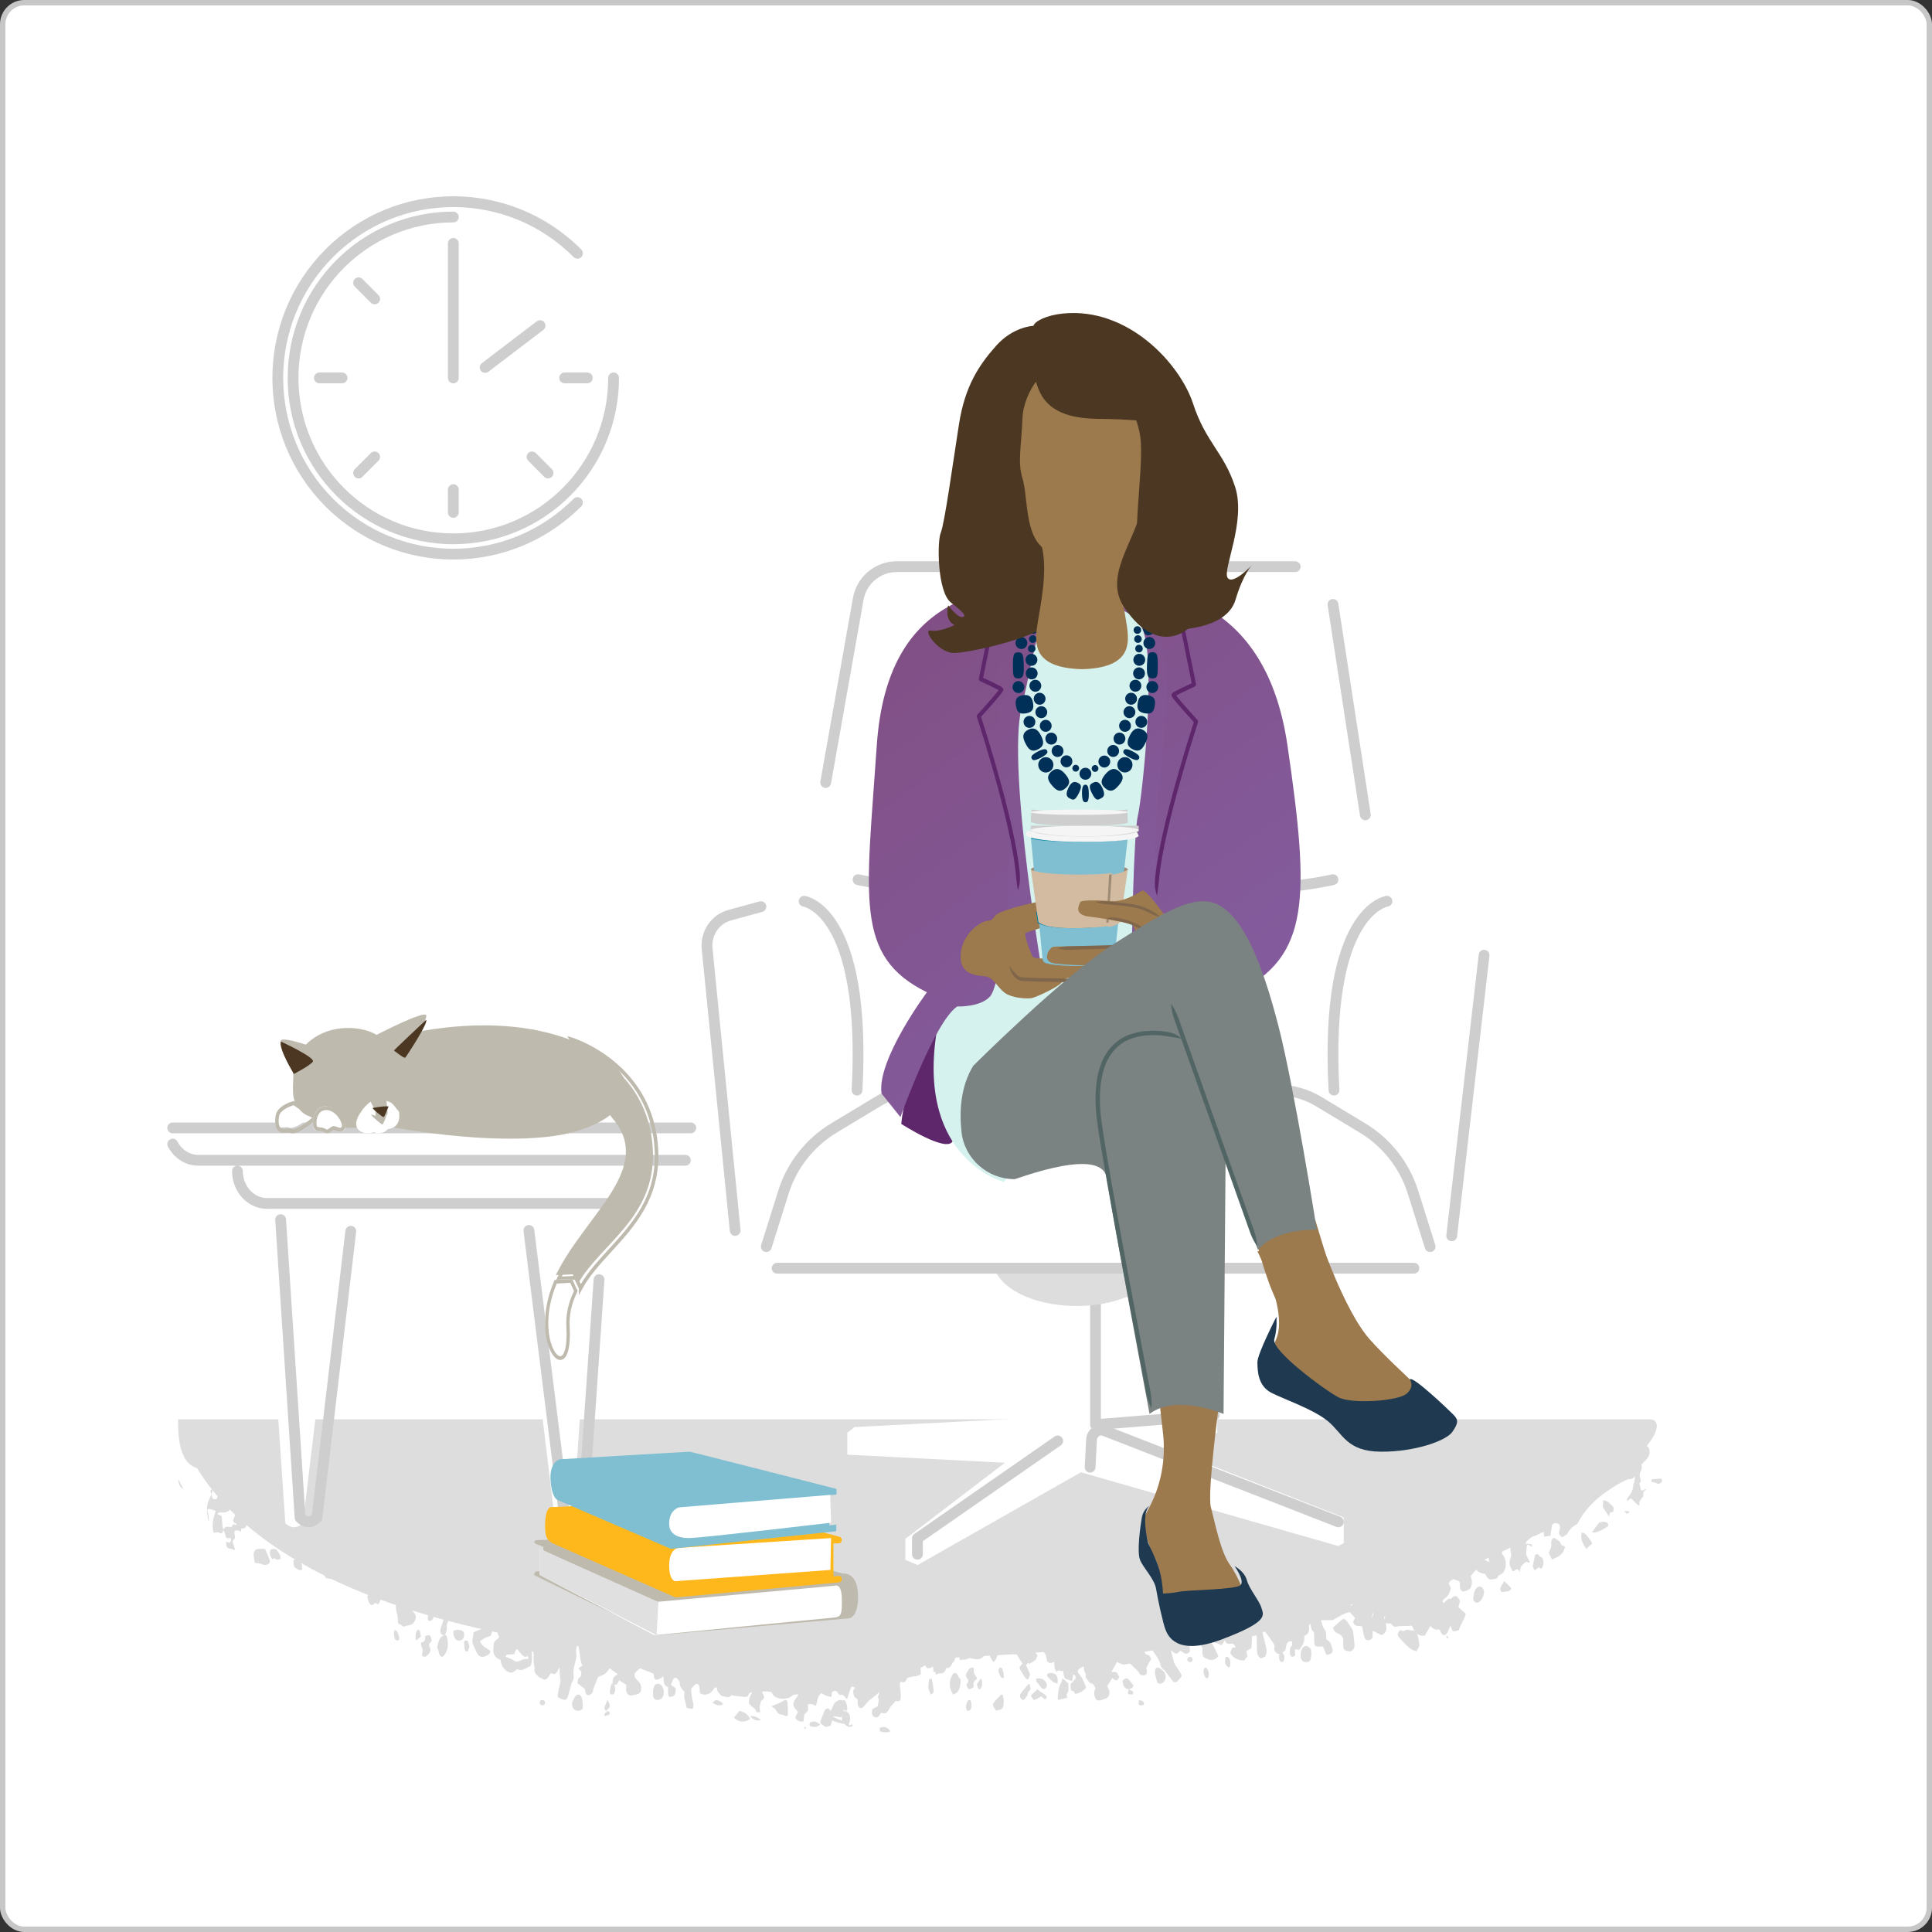 <svg xmlns="http://www.w3.org/2000/svg" width="358" height="358" viewBox="0 0 358 358">
  <rect x="0" y="0" width="358" height="358" fill="#333333" stroke="none"/>
  <defs>
    <linearGradient id="sceneillustrations00-a" x1="22.5%" x2="84.722%" y1="0%" y2="100%">
      <stop offset="0%" stop-color="#814F85"/>
      <stop offset="100%" stop-color="#845EA2"/>
    </linearGradient>
  </defs>
  <g fill="none" fill-rule="evenodd">
    <rect width="357" height="357" x=".5" y=".5" fill="#FFF" stroke="#C7C7C7" rx="4"/>
    <g transform="translate(26 37)">
      <g stroke="#CECECE" stroke-linecap="round" stroke-linejoin="round" stroke-width="2" transform="translate(25)">
        <path d="M62.699 33.026C62.699 49.493 49.404 62.841 33.002 62.841 16.602 62.841 3.306 49.493 3.306 33.026 3.306 16.56 16.602 3.211 33.002 3.211M38.893 31.09L49.069 23.339M33.002 8.105L33.002 33.026M33.002 57.948L33.002 53.729M57.826 33.026L53.623 33.026M8.179 33.026L12.382 33.026M50.555 50.648L47.584 47.665M15.45 50.648L18.421 47.665M15.45 15.404L18.421 18.387"/>
        <path d="M56.004,56.118 C43.3,68.872 22.705,68.872 10.001,56.118 C-2.702,43.365 -2.702,22.687 10.001,9.934 C22.705,-2.82 43.3,-2.82 56.004,9.934"/>
      </g>
      <path fill="#DDD" d="M8 239C7.701 238.402 7.402 237.805 7 237 7.09 238.216 7.485 238.695 8 239M276 243.038C275.701 243.027 275.402 243.015 275 243 275.383 243.72 275.69 243.52 276 243.038M279 239.022L278.927 238.895C278.854 238.93 278.775 238.952 278.709 239.002 278.25 239.351 278.079 239.271 277.957 238.654 277.908 238.405 277.844 238.162 277.769 237.84 278.181 237.59 278.038 237.203 277.914 236.825 277.779 236.414 277.767 236.066 278.023 235.632 278.332 235.108 278.334 234.521 277.877 234 277.35 234.431 277.045 235.115 276.618 235.745 276.271 235.585 275.804 236.227 275.461 235.548 275.278 235.746 275.136 235.9 275 236.047 275.265 236.751 275.306 236.779 275.648 236.966 276.097 237.209 276.506 237.047 276.987 236.588 276.933 236.984 276.916 237.217 276.867 237.442 276.788 237.813 276.625 238.166 276.603 238.527 276.559 239.261 276.203 239.75 275.823 240.244 275.718 240.38 275.608 240.522 275.537 240.684 275.486 240.799 275.497 240.952 275.481 241.091 275.556 241.097 275.58 241.107 275.597 241.098 275.636 241.078 275.676 241.052 275.709 241.019 276.147 240.584 276.183 240.577 276.583 240.966 276.813 241.192 277.02 241.456 277.259 241.668 277.419 241.809 277.612 241.893 277.793 242 277.571 241.109 278.222 240.711 278.528 240.21 278.529 239.929 278.47 239.675 278.546 239.51 278.639 239.308 278.844 239.182 279 239.022M280.153 237.085C280.01 237.295 279.864 237.639 280.233 237.646 280.713 237.654 280.989 237.916 281.363 238 282.103 237.525 282.103 237.525 281.841 237 281.309 237.027 280.779 237.054 280.153 237.085"/>
      <polygon fill="#DDD" points="242.081 266.601 242.467 266.462 242 266"/>
      <path fill="#DDD" d="M263.273 249.237C263.123 248.479 262.6 248.412 262.226 248.107 261.809 247.768 261.371 248.281 261.447 248.995 261.49 249.392 261.439 249.713 261.285 250.041 261.178 250.27 261.094 250.519 261 250.76 261.197 251.178 261.384 251.575 261.584 252 262.547 251.469 263.624 251.353 264 249.582 263.837 249.506 263.687 249.437 263.538 249.368 263.447 249.326 263.288 249.314 263.273 249.237M247.575 257.309C247.151 257.776 247.056 258.466 247.003 259.147 246.968 259.597 247.224 259.836 247.54 259.969 248.077 260.195 248.927 259.152 249 257.96 248.984 257.904 248.948 257.623 248.838 257.435 248.522 256.895 247.982 256.863 247.575 257.309M259.439 251.478C259.378 251.46 259.295 251.439 259.269 251.379 259.038 250.835 258.722 250.99 258.449 251.153 258.299 251.859 258.163 252.493 258 253.263 258.067 253.4 258.195 253.658 258.364 254 258.659 253.775 258.903 253.589 259.177 253.38 259.332 253.532 259.532 253.841 259.743 253.527 259.887 253.313 259.995 252.965 259.999 252.681 260.01 252.135 259.904 251.622 259.439 251.478M272.827 242.112C272.287 241.647 271.828 240.968 271.076 241.001 271.047 241.487 271.018 241.944 271 242.25 271.4 242.872 271.743 243.403 272.127 244 272.235 243.658 272.301 243.449 272.37 243.231 272.554 243.209 272.715 243.191 272.903 243.168 273.036 242.707 273.051 242.302 272.827 242.112M271.814 245.174C271.483 244.907 270.478 244.949 270.201 245.291 269.803 245.782 269.444 246.316 269 246.922 269.159 246.961 269.246 247.01 269.329 246.998 270.245 246.859 271.078 246.427 271.867 245.881 272.075 245.737 272.025 245.344 271.814 245.174M268.402 248.008C268.043 247.546 267.733 246.995 267.065 247 266.812 248.275 267.337 249.137 267.971 250 268.26 249.73 268.475 249.449 268.74 249.3 269.067 249.116 269.054 248.941 268.876 248.684 268.719 248.457 268.57 248.223 268.402 248.008M253.815 257.025C253.468 256.668 253.09 256.348 252.714 256 252.542 256.302 252.377 256.625 252.183 256.925 251.901 257.359 251.964 257.713 252.24 258 252.606 257.969 252.909 257.957 253.209 257.912 253.38 257.887 253.56 257.84 253.709 257.748 254.059 257.534 254.093 257.307 253.815 257.025M224.595 264.921C224.271 264.426 223.944 263.933 223.598 263.464 223.186 262.902 222.967 262.859 222.454 263.289 221.963 263.698 221.5 264.163 221 264.626 221.145 265.188 221.419 265.438 221.757 265.606 221.951 265.703 222.159 265.774 222.337 265.907 222.718 266.193 222.979 266.586 222.904 267.212 222.901 267.242 222.893 267.271 222.892 267.301 222.845 268.661 222.994 268.879 224.074 268.997 224.519 269.046 225.04 268.455 224.998 267.876 224.936 267.022 224.824 266.175 224.723 265.327 224.706 265.185 224.665 265.028 224.595 264.921M236.249 265.294C236.157 265.193 236.005 265.08 235.899 265.107 235.332 265.254 234.784 264.739 234.192 265.189 234.03 265.311 233.713 265.108 233.457 265.052 232.898 265.655 232.846 265.988 233.334 266.525 233.951 267.202 234.584 267.866 235.264 268.45 235.589 268.73 236.03 268.816 236.444 269 236.677 268.524 237.07 268.281 236.989 267.671 236.874 266.802 236.813 265.921 236.249 265.294M215.198 268.651C215.115 268.867 215.07 269.111 215.034 269.348 214.862 270.467 215.356 271.126 216.252 270.98 216.692 270.908 216.857 270.693 216.923 270.117 216.946 269.907 217.008 269.696 216.999 269.49 216.983 269.122 216.926 268.758 216.908 268.602 216.358 267.733 215.504 267.854 215.198 268.651M188.864 272.091C188.348 271.798 187.917 272.244 188.014 272.978 188.091 273.555 188.246 274.12 188.42 274.66 188.473 274.829 188.7 275.011 188.841 275 189.251 274.967 189.664 274.806 189.887 274.3 190.107 273.801 189.976 273.323 189.746 272.839 189.454 272.585 189.181 272.271 188.864 272.091M183.039 274.132C182.627 273.789 182.319 274.199 182 274.393 182.068 274.754 182.065 275.121 182.217 275.415 182.341 275.653 182.617 275.878 182.884 275.971 183.226 276.09 183.826 275.82 183.947 275.568 183.998 275.465 184.025 275.29 183.968 275.214 183.679 274.838 183.403 274.436 183.039 274.132M201.147 270C200.828 271.056 201.027 271.692 201.762 272 202.019 271.683 202.044 271.242 201.95 270.785 201.83 270.209 201.593 269.991 201.147 270M197.576 272.085C197.43 271.916 197.248 272.012 197.111 272.259 196.978 272.496 196.976 272.77 197.046 273.05 197.09 273.229 197.149 273.395 197.227 273.652 197.273 273.707 197.354 273.841 197.449 273.915 197.786 274.177 198.034 273.809 197.996 273.137 197.967 272.621 197.778 272.32 197.576 272.085M213.08 268.38C212.994 268.742 212.961 269.316 213.065 269.606 213.256 270.143 213.605 270.061 214 269.774 213.966 269.227 213.932 268.655 213.891 268 213.562 268.15 213.23 267.747 213.08 268.38"/>
      <polygon fill="#DDD" points="211.001 269 211 269 211.001 269 211.022 269.014 211.036 269.003 211.03 269"/>
      <path fill="#DDD" d="M211.022 270.276C211.077 270.713 211.242 270.88 211.438 270.963 211.616 271.038 211.796 271.03 211.912 270.642 212.024 270.263 212.048 269.882 211.871 269.606 211.713 269.36 211.519 269.197 211.34 269 211.075 269.283 210.946 269.674 211.022 270.276M183.543 276.24C183.436 276.184 183.339 276.106 183.181 276 183.116 276.205 183.05 276.365 183.015 276.533 182.955 276.819 183.075 276.98 183.316 276.959 183.543 276.94 183.866 277.147 183.976 276.78 184.092 276.393 183.758 276.351 183.543 276.24M194.236 270.092C193.981 270.262 193.928 270.528 194.101 270.767 194.282 271.017 194.57 271.072 194.811 270.902 195.025 270.751 195.063 270.434 194.895 270.204 194.732 269.981 194.47 269.936 194.236 270.092M185.08 278C184.912 278.749 185.002 279.007 185.408 279 185.601 278.997 185.795 278.931 186 278.892 185.945 277.976 185.45 278.211 185.08 278M129.519 281.174C129.931 281.249 130.298 281.047 130.32 280.646 130.358 279.94 130.36 279.223 130.307 278.518 130.275 278.094 129.966 277.935 129.589 278.024 129.02 278.158 128.586 278.482 128.353 279.124 128.241 279.433 128.092 279.723 127.947 280.051 127.512 279.423 127.237 279.389 126.851 279.907 126.713 280.093 126.649 280.354 126.557 280.584 126.391 281.01 126.224 281.438 126 282.011 125.995 282.558 126.623 282.632 126.915 283 127.245 282.934 127.549 282.873 127.904 282.802 127.989 282.513 128.082 282.197 128.197 281.803 128.657 281.964 129.095 282.179 129.551 282.256 130 282.332 130.505 282.633 131 282.071 130.011 281.825 129.093 281.603 128.29 281.011 128.71 281.015 129.114 281.099 129.519 281.174M119.329 278.055C118.628 278.512 117.875 278.848 117.072 279.093 117.038 279.103 117.023 279.176 117 279.216 117.259 279.419 117.616 279.57 117.755 279.832 118.02 280.338 118.295 280.721 118.931 280.713 119.075 280.712 119.223 280.836 119.371 280.897 119.828 281.088 119.993 281.03 119.999 280.586 120.008 279.855 119.967 279.122 119.912 278.391 119.89 278.092 119.568 277.9 119.329 278.055M95.169 275.571C95.095 275.775 95.071 275.999 95.003 276.313 95.004 276.519 94.991 276.823 95.012 277.127 95.036 277.473 95.136 277.797 95.505 277.943 95.89 278.094 96.46 277.931 96.699 277.621 97.134 277.055 97.09 275.94 96.614 275.362 96.154 274.803 95.408 274.907 95.169 275.571"/>
      <path fill="#DDD" d="M131.289 282.485C131.853 281.098 131.4 280.06 130.214 280 129.862 281.403 129.927 281.92 130.54 282.517 131.11 283.07 131.622 283.148 132 282.753 131.884 282.057 131.426 283.114 131.289 282.485M80.649 277.294C80.393 277.609 80.23 278.021 80.024 278.39 79.962 278.932 80 279.419 80.398 279.754 80.802 280.093 81.274 280.034 81.697 279.861 81.842 279.802 82.005 279.53 82 279.353 81.982 278.789 81.939 278.212 81.814 277.663 81.654 276.963 81.065 276.78 80.649 277.294M87.213 275.278C87.097 275.683 87.056 276.139 87.001 276.578 86.99 276.666 87.053 276.807 87.107 276.877 87.241 277.049 87.638 277.051 87.791 276.815 87.909 276.631 87.998 276.328 88 276.073 88.002 275.759 87.903 275.441 87.843 275.1 87.619 275.056 87.343 274.82 87.213 275.278M111.028 280C110.687 280.433 110.361 280.846 110 281.306 110.997 282.268 111.961 282.102 113 281.58 112.585 280.482 111.813 280.266 111.028 280M124.349 282.066C124.139 282.112 124.012 282.293 124.001 282.543 123.989 282.799 124.145 282.86 124.333 282.911 124.903 283.065 125.446 283.061 126 282.555 125.761 282.396 125.599 282.288 125.43 282.175 125.087 281.937 124.715 281.986 124.349 282.066M106.639 278C106.434 278.163 106.227 278.329 106 278.509 106.877 279.06 107.429 279.135 108 278.795 107.678 278.275 107.204 278.092 106.639 278"/>
      <path fill="#DDD" d="M130.994 279.903C131.039 278.993 130.814 278.567 130.603 278.168 130.435 277.854 130.246 278 130.102 278.445 130.003 278.746 129.938 279.129 130.09 279.36 130.352 279.757 130.628 280.2 130.994 279.903M137.747 283.001C137.519 282.986 137.279 283.104 137 283.174 137.019 283.421 137.036 283.623 137.051 283.815 137.759 284.043 138.406 284.079 139 283.818 138.815 283.605 138.689 283.379 138.494 283.253 138.279 283.116 138.004 283.018 137.747 283.001M86.548 278C86.44 278.29 86.379 278.487 86.3 278.658 86.142 279.003 85.844 279.342 86.1 279.826 86.343 280.285 86.566 279.709 86.785 279.55 87.017 279.384 87.068 279.043 86.904 278.663 86.807 278.44 86.686 278.253 86.548 278M74.561 278.011C74.276 277.958 74.056 278.102 74.008 278.372 73.959 278.651 74.138 278.93 74.403 278.986 74.701 279.05 74.94 278.887 74.992 278.584 75.041 278.294 74.871 278.068 74.561 278.011M86.702 280C86.396 280.307 85.821 280.385 86.054 281 86.274 280.93 86.491 280.883 86.686 280.796 87.097 280.613 87.107 280.404 86.702 280M113 281.03C113.584 281.706 114.245 281.977 115 281.709 114.389 281.171 113.73 280.905 113 281.03M123 283.168C123.058 283.234 123.116 283.301 123.197 283.394 123.269 283.293 123.321 283.218 123.374 283.143 123.309 283.091 123.243 282.995 123.181 283 123.119 283.004 123.06 283.111 123 283.168M23.108 250.017C22.683 250.017 22.216 249.975 21.758 250.023 21.245 250.079 20.945 250.585 21.008 251.299 21.054 251.777 21.168 252.242 21.23 252.591 21.806 252.7 22.304 252.689 22.747 252.91 23.11 253.09 23.384 252.965 23.664 252.839 24.026 252.677 24.088 252.295 23.886 251.812 23.634 251.231 23.389 250.666 23.108 250.017M59.992 265.756C59.949 265.302 59.69 265.156 59.381 265.078 58.901 264.955 58.435 264.959 58.01 265.227 57.906 266.516 58.625 267.295 59.513 266.894 59.851 266.742 60.042 266.27 59.992 265.756M25.386 250.35C25.093 249.949 24.424 249.883 24.154 250.2 23.917 250.477 23.954 251.004 24.26 251.612 24.313 251.72 24.386 251.808 24.457 251.914 24.666 251.853 24.846 251.597 25.082 251.894 25.171 252.005 25.355 252.008 25.49 251.994 25.661 251.976 25.869 251.956 25.975 251.813 26.038 251.728 25.973 251.371 25.893 251.195 25.754 250.888 25.573 250.607 25.386 250.35M53.666 267.417C53.775 267.297 53.892 267.195 54 267.09 53.802 265.919 53.679 265.826 52.781 266.186 52.804 266.755 52.723 267.205 52.222 267.322 51.914 267.393 51.961 267.79 52.153 268.182 52.366 268.616 52.305 268.986 52.233 269.397 52.215 269.505 52.207 269.617 52.187 269.787 52.791 270.252 53.049 269.873 53.455 269.439 53.796 269.073 53.856 268.687 53.601 268.15 53.449 267.832 53.483 267.619 53.666 267.417M55 268.355C55.07 268.492 55.168 268.643 55.228 268.818 55.291 268.999 55.299 269.215 55.362 269.397 55.582 270.038 55.927 270.175 56.268 269.775 57.059 268.848 57.222 267.416 56.692 266.002 55.578 265.952 55.205 267.013 55 268.355M60.383 267C60.02 267 59.962 267.114 60.019 267.645 60.044 267.883 60.022 268.131 60.058 268.365 60.093 268.587 60.176 268.796 60.229 268.978 60.436 268.987 60.582 268.994 60.71 269 60.811 268.668 60.901 268.368 61 268.042 60.893 267.73 60.78 267.401 60.648 267.016 60.548 267.01 60.472 267.005 60.383 267M47.182 265C46.85 265.583 47.054 266.146 47.159 266.654 47.194 266.822 47.498 266.982 47.679 267 47.793 267.011 48.017 266.726 47.999 266.613 47.939 266.22 47.83 265.815 47.673 265.474 47.574 265.262 47.352 265.157 47.182 265M51.904 265.696C51.864 265.18 51.659 264.974 51.463 265.003 51.327 265.021 51.162 265.316 51.091 265.572 50.98 265.971 50.949 266.463 51.121 267 51.403 266.761 51.676 266.528 52 266.252 51.958 266.014 51.917 265.858 51.904 265.696"/>
      <path fill="#DDD" d="M249.937,252.449 C249.579,252.277 249.342,252.163 249.079,252.037 C249.084,252.022 249.091,252.012 249.096,251.997 C249.339,251.89 249.582,251.784 249.821,251.678 C249.902,251.84 249.892,252.114 249.937,252.449 Z M230.575,262.985 L230.453,262.948 L230.559,262.465 L230.682,262.514 L230.575,262.985 Z M228.221,262.752 L228.366,261.802 C228.519,262.242 228.519,262.241 228.221,262.752 Z M224.29,260.329 C224.416,260.297 224.543,260.264 224.668,260.232 C224.582,260.339 224.493,260.45 224.392,260.576 C224.354,260.484 224.323,260.407 224.29,260.329 Z M17.677,245.293 C17.75,245.325 17.816,245.39 17.884,245.44 L17.864,245.605 C17.669,245.556 17.461,245.436 17.286,245.483 C17.144,245.521 17.043,245.759 16.886,245.954 C16.402,245.993 15.741,245.602 15.394,246.462 C15.329,246.207 15.243,245.954 15.212,245.695 C15.165,245.307 15.17,244.914 15.137,244.524 C15.08,243.852 15.051,243.821 14.507,243.693 C14.466,243.684 14.425,243.662 14.386,243.638 C14.369,243.628 14.359,243.597 14.311,243.517 C14.399,243.436 14.477,243.316 14.576,243.285 C14.715,243.241 14.87,243.25 15.018,243.258 C15.555,243.285 16.072,243.291 16.51,242.814 C16.538,242.784 16.576,242.769 16.607,242.743 C16.927,243.065 17.259,243.389 17.6,243.713 C17.515,243.921 17.439,244.108 17.36,244.278 C17.101,244.835 17.173,245.066 17.677,245.293 Z M71.819,270.423 C71.217,270.287 70.692,270.607 70.147,270.805 C69.833,270.92 69.593,270.974 69.246,270.712 C68.787,270.364 68.233,270.228 67.654,269.972 C67.77,269.806 67.837,269.613 67.921,269.604 C68.398,269.554 68.877,269.548 69.359,269.527 C69.218,269.125 69.576,268.937 69.78,268.548 C70.106,268.927 70.386,269.285 70.692,269.6 C71.008,269.924 71.347,270.226 71.773,269.827 C71.848,270.038 71.898,270.179 71.945,270.314 C71.886,270.367 71.85,270.429 71.819,270.423 Z M174.506,273.933 C174.262,273.555 173.974,273.224 173.705,272.873 C173.767,272.031 174.379,272.122 174.757,271.727 C174.909,272.211 174.814,272.754 175.173,273.087 C175.255,273.163 175.16,273.552 175.146,273.787 C175.382,274.103 175.606,274.423 175.85,274.718 C175.94,274.828 176.072,274.945 176.186,274.946 C176.584,274.952 176.738,275.314 176.901,275.668 C176.937,275.748 176.955,275.821 176.966,275.892 C176.94,275.955 176.913,276.022 176.887,276.083 C176.866,276.129 176.851,276.174 176.834,276.219 C176.667,276.692 176.751,277.175 176.916,277.581 C177.088,278.008 177.463,278.186 177.871,278.065 C178.251,277.953 178.642,277.873 179.005,277.685 C179.519,277.429 179.713,276.723 179.475,276.103 C179.382,275.863 179.266,275.639 179.172,275.431 C179.502,274.903 179.807,274.416 180.111,273.929 C180.731,274.545 180.985,274.522 181.419,273.779 C181.251,273.493 181.121,273.085 180.886,272.922 C180.649,272.757 180.306,272.835 179.954,272.801 C180.326,272.135 180.654,271.544 180.981,270.957 C181.343,271.119 181.706,271.376 182.09,271.427 C182.479,271.479 182.888,271.312 183.29,271.275 C183.401,271.266 183.543,271.344 183.624,271.444 C184.135,272.061 184.808,272.442 185.214,273.216 C185.237,273.26 185.274,273.293 185.31,273.323 C185.547,273.516 186.177,273.502 186.355,273.277 C186.592,272.978 186.546,272.628 186.442,272.276 C186.413,272.181 186.413,272.072 186.411,272.056 C186.739,271.445 187.027,270.907 187.315,270.37 C187.092,269.979 186.957,269.58 186.513,269.618 C186.382,269.63 186.219,269.361 186.103,269.185 C186.08,269.149 186.063,269.114 186.048,269.079 C186.544,268.991 187.053,268.9 187.575,268.807 C187.707,269.036 187.857,269.251 188.012,269.467 C188.399,270.011 188.788,270.532 188.963,271.284 C189.07,271.739 189.283,272.178 189.67,272.406 C189.801,272.482 189.903,272.646 190.007,272.782 C190.376,273.274 190.751,273.772 191.119,274.262 C191.587,274.868 191.873,274.89 192.387,274.314 C192.504,274.186 192.604,274.03 192.728,273.917 C192.985,273.683 192.993,273.407 192.829,273.133 C192.532,272.643 192.228,272.161 191.907,271.699 C191.727,271.441 191.552,271.239 191.486,270.842 C191.372,270.159 191.131,269.507 190.922,268.762 C191.997,269.635 191.997,269.614 192.686,268.882 C193.259,269.083 193.822,269.955 194.505,268.988 C194.476,268.623 194.443,268.228 194.42,267.943 C194.821,267.675 195.148,267.431 195.491,267.235 C195.741,267.093 196.041,267.096 196.206,267.368 C196.491,267.836 196.911,268.213 196.808,268.979 C196.74,269.482 196.859,270 197.278,270.212 C198.102,270.628 198.939,270.915 199.765,269.897 C199.553,269.436 199.355,268.96 199.125,268.511 C198.893,268.057 198.629,267.63 198.335,267.113 C199.082,267.372 199.734,267.599 200.43,267.84 C200.618,267.519 200.787,267.229 200.961,266.931 C201.158,267.612 201.609,267.654 202.073,267.575 C202.533,267.498 202.793,267.73 202.943,268.316 C202.728,268.304 202.545,268.294 202.343,268.282 C202.29,268.405 202.249,268.525 202.191,268.632 C201.925,269.125 201.931,269.38 202.257,269.748 C202.384,269.892 202.535,270.004 202.684,270.113 C203.272,270.546 203.914,270.722 204.591,270.684 C204.776,270.412 204.958,270.146 205.149,269.864 C205.079,269.549 205.009,269.243 204.941,268.938 C205.246,268.767 205.525,268.612 205.881,268.414 C205.922,267.71 205.965,266.96 206.01,266.181 C206.334,266.123 206.627,266.071 206.872,266.028 C206.885,266.986 206.873,267.947 206.918,268.901 C206.947,269.532 207.175,270.05 207.651,270.331 C207.915,270.205 208.175,270.081 208.447,269.951 C208.678,269.522 208.748,269.045 208.656,268.542 C208.588,268.172 208.512,267.805 208.422,267.445 C208.255,266.81 208.089,266.178 207.918,265.53 C208.225,265.203 208.478,265.42 208.66,265.655 C209.126,266.258 209.563,266.901 209.997,267.546 C210.093,267.69 210.195,267.937 210.162,268.098 C210.005,268.871 210.322,269.22 210.803,269.458 C211.332,269.485 211.785,269.226 212.188,268.763 C212.413,267.306 212.605,267.045 213.408,267.143 C213.573,267.571 213.17,268.233 213.62,268.491 C213.951,268.68 214.369,268.629 214.785,268.691 C215.261,267.984 215.81,267.305 215.679,266.214 C215.724,266.163 215.766,266.083 215.821,266.059 C216.44,265.789 216.659,265.248 216.552,264.447 C216.531,264.289 216.604,264.109 216.655,263.819 C216.779,264.018 216.878,264.104 216.887,264.205 C216.927,264.66 217.023,265.043 217.35,265.301 C217.46,265.388 217.513,265.666 217.523,265.866 C217.544,266.301 217.501,266.744 217.518,267.18 C217.547,267.91 217.676,268.078 218.256,268.123 C218.55,268.146 218.85,268.096 219.152,268.078 C219.37,268.62 219.581,269.14 219.796,269.673 C220.064,269.602 220.278,269.565 220.485,269.486 C220.857,269.344 221.025,269.065 220.91,268.618 C220.757,268.015 220.636,267.353 220.124,267.039 C219.993,266.959 219.876,266.845 219.744,266.74 C219.774,266.086 219.827,265.425 219.442,264.944 C219.08,264.491 218.996,263.884 218.78,263.223 C219.474,263.224 220.079,263.225 220.678,263.226 C220.784,263.226 220.901,263.239 220.996,263.187 C221.59,262.863 222.174,262.503 222.772,262.196 C223.149,262.002 223.544,261.859 223.937,261.734 C224.036,261.704 224.182,261.798 224.272,261.89 C224.547,262.17 224.805,262.477 225.095,262.801 C224.984,263.027 224.85,263.302 224.712,263.584 C225.081,264.51 225.79,264.228 226.406,264.371 C226.509,264.913 226.624,265.463 226.717,266.019 C226.854,266.833 227.438,267.187 228.022,266.78 C228.218,266.644 228.374,266.48 228.344,266.127 C228.317,265.814 228.364,265.488 228.378,265.171 C228.862,265.417 229.302,265.616 229.724,265.865 C229.946,265.997 230.11,265.991 230.324,265.814 C230.861,265.375 231.008,264.969 230.853,264.201 C230.825,264.054 230.796,263.909 230.774,263.798 C231.102,263.815 231.397,263.83 231.767,263.849 C231.965,264.171 232.236,264.511 232.723,264.408 C233.144,264.321 233.573,264.315 233.999,264.294 C234.384,264.275 234.779,264.362 235.151,264.259 C235.528,264.154 235.694,264.282 235.859,264.685 C236.308,265.784 237.046,266.226 238.017,266.075 L239.057,264.292 C239.528,264.85 240.047,265.075 240.541,264.944 C240.623,264.955 240.7,264.978 240.766,265.02 C240.858,265.078 240.899,265.264 240.955,265.397 C241.281,266.17 241.831,266.203 242.221,265.461 C242.411,265.101 242.571,264.721 242.805,264.19 C242.897,264.506 242.944,264.666 242.991,264.827 C243.122,265.257 243.336,265.379 243.699,265.246 C243.871,265.183 244.048,265.145 244.322,265.068 C244.581,264.037 245.343,263.19 245.597,262.047 C245.106,261.597 244.692,261.218 244.248,260.809 C244.273,260.697 244.292,260.564 244.333,260.441 C244.599,259.655 244.574,259.503 244.085,258.963 C243.789,258.637 243.455,258.685 242.99,259.121 C242.938,259.169 242.875,259.273 242.837,259.262 C242.255,259.091 241.926,259.749 241.497,260.041 C241.168,259.726 241.359,259.506 241.575,259.328 C242.457,258.59 242.471,258.58 242.851,257.236 C242.724,256.979 242.591,256.709 242.458,256.44 C242.633,255.853 243.073,255.823 243.306,255.602 C243.606,255.712 243.829,255.81 244.06,255.874 C244.365,255.958 244.564,256.138 244.527,256.595 C244.516,256.732 244.512,256.874 244.527,257.009 C244.609,257.779 244.894,258.013 245.507,257.825 C246.342,257.567 246.683,257.198 246.749,256.291 C246.776,255.909 246.618,255.517 246.527,255.032 C246.659,254.877 246.831,254.677 247.008,254.472 C247.164,254.284 247.325,254.089 247.516,253.861 C247.951,254.326 248.455,254.549 249.023,254.585 C249.142,254.592 249.296,254.75 249.354,254.894 C249.659,255.646 250.157,255.766 250.759,255.613 C250.95,255.565 251.144,255.544 251.341,255.51 C251.539,255.22 251.611,254.873 252.027,254.763 C252.813,254.569 253.262,252.929 252.922,252.028 C252.79,251.677 252.695,251.312 252.437,251.076 C252.376,251.021 252.317,250.888 252.325,250.797 C252.333,250.703 252.343,250.609 252.351,250.515 C252.876,250.266 253.392,250.016 253.898,249.767 C253.881,250.169 253.912,250.574 254.025,250.974 C254.059,251.095 253.994,251.275 253.965,251.426 C253.878,251.867 253.677,252.338 253.725,252.743 C253.783,253.229 254.036,253.672 254.245,254.098 C254.281,254.172 254.558,254.138 254.655,254.038 C255.015,253.662 255.315,253.718 255.669,254.3 C255.639,253.371 256.037,253.008 256.45,252.651 C256.681,252.452 256.89,252.312 257.153,252.543 C257.219,252.601 257.377,252.49 257.487,252.458 C257.234,251.956 257.016,251.558 256.831,251.135 C256.777,251.009 256.802,250.813 256.809,250.649 C256.823,250.377 256.865,250.104 256.87,249.832 C256.88,249.3 257.06,249.137 257.437,249.331 C257.589,249.409 257.686,249.759 257.956,249.439 C257.645,248.864 257.133,249.21 256.679,249.037 C256.773,248.854 256.826,248.658 256.931,248.572 C257.313,248.253 257.692,247.843 258.11,247.706 C258.756,247.494 259.357,247.137 260.029,246.841 C260.067,247.146 260.102,247.428 260.145,247.767 C260.509,247.705 260.856,247.647 261.3,247.572 C261.396,246.933 261.498,246.25 261.61,245.502 C261.767,245.405 261.924,245.308 262.078,245.211 C262.29,245.223 262.515,245.28 262.739,245.331 C263.009,245.391 263.139,245.926 263.027,246.36 C262.787,247.278 262.787,247.278 263.37,247.774 C263.423,247.816 263.474,247.856 263.474,247.856 C263.773,247.674 264.032,247.517 264.332,247.334 C264.816,246.394 265.472,245.75 266.271,245.404 C267.032,243.873 268.559,241.585 271.496,239.535 C276.459,236.069 275.691,237.819 277.098,235.707 C278.506,233.596 279.786,233.379 279.658,231.898 C279.53,230.416 278.676,231.498 279.53,230.416 C281.425,228.019 281.511,225.972 279.656,226.014 C279.657,226.006 279.658,226 279.658,226 L17.019,226 L7.024,226 C7.024,226 6.546,233.298 9.873,234.772 C10.115,234.879 10.336,234.983 10.545,235.085 C11.29,236.316 12.189,237.632 13.277,239.005 C13.085,239.088 12.896,239.25 13.053,239.503 C13.129,239.627 13.175,239.755 13.211,239.885 C13.301,239.66 13.357,239.412 13.376,239.129 C13.678,239.508 13.995,239.89 14.326,240.276 C14.124,240.881 14.101,240.892 13.403,240.719 C13.308,240.462 13.289,240.17 13.211,239.885 C12.794,240.922 11.86,241.661 12.679,245.049 C12.721,244.356 12.675,243.691 12.443,243.011 L12.496,242.612 C12.982,242.555 13.452,242.821 13.979,242.982 C13.53,244.256 13.153,245.528 13.599,247.026 C13.839,246.987 14.028,246.957 14.206,246.929 C14.302,246.916 14.416,246.885 14.498,246.934 C15.078,247.285 15.136,247.268 15.39,246.514 C15.503,246.771 15.648,247.017 15.719,247.289 C15.915,248.038 15.902,248.043 16.495,248.008 C16.576,248.002 16.659,247.994 16.747,247.987 C16.928,248.408 16.741,248.723 16.556,248.843 C16.414,248.935 16.143,248.724 15.93,248.648 C15.836,249.622 16.075,249.965 16.82,249.982 C17.022,249.987 17.232,250.168 17.471,250.285 C17.611,249.64 17.108,249.194 17.104,248.536 C17.141,248.499 17.214,248.413 17.297,248.345 C17.567,248.121 17.607,247.828 17.491,247.411 C17.427,247.177 17.416,246.709 17.487,246.676 C17.719,246.567 18,246.584 18.261,246.607 C18.367,246.617 18.473,246.771 18.625,246.898 C18.671,246.624 18.706,246.424 18.738,246.231 C19.425,246.202 19.455,246.194 19.7,245.606 C22.186,247.731 25.155,249.888 28.706,252.002 C28.608,251.999 28.509,251.999 28.405,252.016 C28.369,252.812 28.405,253.294 28.617,253.441 C29.039,253.73 29.469,254.106 29.968,253.887 C30.044,253.381 29.949,252.941 29.745,252.609 C31.125,253.403 32.593,254.189 34.147,254.964 C34.166,255.017 34.181,255.074 34.202,255.126 C34.254,255.257 34.378,255.406 34.482,255.432 C34.794,255.514 35.116,255.555 35.468,255.61 C37.597,256.63 39.887,257.627 42.347,258.592 C42.273,258.618 42.188,258.642 42.09,258.674 L42.061,258.89 C42.131,259.202 42.189,259.509 42.3,259.785 C42.531,260.361 42.895,260.593 43.245,260.245 C43.591,259.902 43.81,260.084 44.074,260.304 C44.378,259.849 44.493,259.62 44.435,259.389 C45.379,259.739 46.347,260.083 47.339,260.423 C47.356,260.653 47.373,260.884 47.389,261.114 C47.406,261.333 47.432,261.564 47.502,261.767 C47.644,262.187 47.701,262.601 47.705,263.057 C47.709,263.505 47.724,264.073 48.296,264.017 C48.65,264.648 49.051,264.325 49.446,264.211 C49.652,264.152 49.874,264.155 50.074,264.076 C50.264,264.002 50.472,263.908 50.604,263.735 C51.321,262.796 51.209,262.246 50.322,261.404 C51.312,261.717 52.327,262.026 53.363,262.328 C53.322,262.458 53.294,262.611 53.287,262.812 C53.278,263.134 53.356,263.363 53.643,263.369 C53.962,263.375 54.308,262.974 54.335,262.609 C54.922,262.776 55.517,262.94 56.118,263.103 C56.142,263.129 56.159,263.162 56.183,263.186 L55.789,264.328 C55.706,264.577 55.631,264.837 55.594,265.104 C55.542,265.496 55.746,265.824 56.081,265.981 C56.44,266.148 56.543,265.836 56.626,265.52 C56.708,265.211 56.857,264.86 56.799,264.578 C56.702,264.105 56.888,263.808 57.046,263.435 L57.008,263.358 C57.011,263.353 57.016,263.351 57.02,263.346 C59.011,263.874 61.083,264.381 63.237,264.865 C62.819,265.006 62.41,265.189 62.002,265.349 C61.892,265.392 61.721,265.52 61.722,265.619 C61.727,266.358 61.295,267.047 61.705,267.838 C61.973,268.362 62.158,268.93 62.446,269.422 C62.604,269.688 62.885,269.939 63.133,269.994 C63.434,270.061 63.781,269.979 64.069,269.843 C64.698,269.545 64.688,269.514 64.909,268.966 C64.265,268.351 63.324,268.183 62.938,267.123 C63.279,266.898 63.579,266.657 63.904,266.494 C64.213,266.338 64.549,266.263 64.94,266.129 C65.012,265.884 65.098,265.595 65.188,265.293 C65.508,265.361 65.831,265.428 66.155,265.496 C66.28,265.767 66.374,266.087 66.489,266.39 C66.181,266.87 65.551,266.928 65.491,267.686 C65.443,268.283 65.301,268.88 65.524,269.478 C65.766,270.125 66.238,270.363 66.77,270.571 C66.845,271.591 67.308,272.306 68.04,272.732 C68.55,273.029 69.05,273.021 69.494,272.552 C69.612,272.427 69.819,272.274 69.935,272.329 C70.715,272.701 71.325,272.198 71.966,271.871 C72.103,271.801 72.305,271.794 72.363,271.628 C72.76,270.482 72.429,268.923 72.607,268.997 C73.116,269.015 72.717,270.314 72.938,271.407 C73.004,271.738 73.144,272.027 73.028,272.37 C72.997,272.456 73.025,272.586 73.05,272.688 C73.102,272.899 73.241,273.129 73.423,273.339 C73.681,273.64 74.025,273.899 74.324,274.008 L74.368,273.723 L74.466,274.098 C75.409,274.618 75.638,273.513 76.098,273.018 C76.966,273.324 76.968,273.325 77.669,271.963 C77.718,272.759 77.709,273.482 77.829,274.173 C77.898,274.575 77.805,274.856 77.726,275.191 C77.586,275.791 77.468,276.4 77.361,277.012 C77.302,277.353 77.401,277.603 77.712,277.681 C77.862,277.718 78.005,277.809 78.154,277.865 C78.811,278.113 79.067,277.959 79.293,277.164 L79.821,275.236 C79.87,275.057 79.91,274.855 80.004,274.718 C80.283,274.313 80.333,273.798 80.281,273.322 C80.196,272.536 80.382,271.857 80.56,271.158 C80.738,270.459 80.899,269.783 80.747,268.99 C80.692,268.705 80.802,268.374 80.9,268.014 C80.996,268.027 81.093,268.039 81.19,268.052 C81.464,268.992 81.509,271.361 81.978,271.57 C81.65,271.815 81.437,271.975 81.18,272.167 C81.418,272.504 81.836,272.642 81.723,273.162 C81.675,273.384 81.613,273.716 81.489,273.771 C81.071,273.959 81.077,274.398 81.002,274.873 C81.441,275.229 81.881,275.586 82.381,275.991 C82.384,276.006 82.42,276.108 82.426,276.211 C82.446,276.592 82.52,276.94 82.835,277.101 C83.073,277.223 83.65,276.92 83.801,276.621 C83.824,276.576 83.847,276.526 83.854,276.473 C83.967,275.548 84.452,274.853 84.713,274.019 C84.755,273.884 84.857,273.74 84.961,273.692 C85.339,273.504 85.766,273.429 86.102,273.167 C86.434,272.906 86.679,272.471 86.954,272.123 C87.441,272.476 87.932,272.832 88.485,273.234 C88.18,273.46 87.845,273.579 87.684,273.86 C87.526,274.14 87.543,274.583 87.486,274.937 C88.124,275.374 88.361,275.257 88.717,274.351 C89.151,274.627 89.587,274.904 90.059,275.204 C90.044,275.445 90.014,275.714 90.011,275.985 C90.003,276.683 90.415,277.223 90.961,277.174 C91.349,277.139 91.729,277.014 92.111,276.925 C92.522,276.83 92.8,276.474 92.813,275.994 C92.826,275.491 92.726,274.952 92.338,274.599 C92.128,274.409 91.929,274.189 91.756,273.947 C91.486,273.568 91.523,273.117 91.83,272.812 C92.065,272.58 92.311,272.367 92.579,272.121 C93.403,272.45 94.244,272.785 95.01,273.09 C95.086,273.206 95.109,273.226 95.113,273.249 C95.251,274.31 95.441,274.458 96.328,274.021 C96.517,273.927 96.69,273.783 96.92,273.628 C97.007,274.471 96.896,275.427 97.797,275.599 C97.863,276.196 97.653,276.851 97.957,277.413 C98.987,277.464 99.273,277.08 99.201,275.798 C98.93,275.628 98.668,275.462 98.339,275.255 C98.465,274.891 98.556,274.562 98.687,274.261 C98.848,273.892 99.202,273.763 99.461,274.023 C99.671,274.234 99.95,274.556 99.954,274.833 C99.965,275.586 100.347,275.95 100.725,276.361 C100.773,276.412 100.809,276.483 100.87,276.575 C100.56,277.469 101.06,278.256 101.143,279.113 C101.168,279.38 101.354,279.576 101.625,279.568 C101.839,279.562 102.054,279.624 102.355,279.669 C102.406,279.322 102.544,278.982 102.48,278.716 C102.252,277.773 102.037,276.838 102.1,275.857 C102.37,275.589 102.646,275.315 102.958,275.004 C103.589,275.118 103.602,275.149 103.688,276.76 C104.586,277.311 105.737,276.957 106.284,275.911 C106.452,275.588 106.622,275.665 106.88,275.762 C106.801,276.48 107.28,276.766 107.622,277.162 C107.722,277.279 107.9,277.345 108.038,277.342 C108.525,277.332 109.053,277.757 109.499,277.153 C109.578,277.05 109.869,277.197 110.062,277.215 C110.687,277.289 111.31,277.38 111.936,277.432 C112.287,277.461 112.622,277.438 112.773,276.873 C112.815,276.714 113.095,276.656 113.266,276.552 L113.342,276.693 C113.187,276.993 112.989,277.271 112.889,277.598 C112.794,277.906 112.804,278.266 112.762,278.654 C113.008,278.89 113.275,279.226 113.594,279.427 C113.89,279.614 114.095,279.824 114.122,280.238 C114.382,280.261 114.609,280.281 114.854,280.302 C114.823,279.905 114.755,279.558 114.779,279.221 C114.801,278.912 114.92,278.615 115.022,278.206 C115.72,277.663 115.728,277.598 115.177,276.481 C115.748,276.343 116.298,276.462 116.842,276.496 C116.935,276.502 117.053,276.675 117.109,276.805 C117.311,277.279 117.623,277.443 118.022,277.604 C118.692,277.873 119.329,277.804 119.978,277.663 C120.293,277.595 120.562,277.42 120.837,277.18 C121.092,276.957 121.5,277.015 121.839,276.95 L121.905,277.126 C121.688,277.439 121.458,277.74 121.254,278.067 C120.892,278.647 120.934,279.123 121.374,279.63 C121.408,279.667 121.437,279.7 121.473,279.738 C121.595,279.892 121.718,280.047 121.861,280.228 C121.788,280.378 121.719,280.542 121.632,280.691 C121.49,280.933 121.284,281.202 121.487,281.486 C121.648,281.712 121.905,281.871 122.141,281.958 C122.357,282.033 122.601,281.988 122.899,281.972 C122.942,281.546 122.987,281.096 123.03,280.665 C123.256,280.437 123.582,280.254 123.695,279.948 C123.806,279.644 123.703,279.217 123.694,278.863 C124.197,278.678 124.197,278.678 125.206,279.064 C125.488,278.232 125.444,277.126 126.287,276.715 C126.609,277.062 127.467,277.42 128.076,277.444 C128.108,277.139 128.141,276.826 128.172,276.533 C128.957,276.035 129.025,276.398 129.574,277.112 C130.148,276.795 130.494,277.38 130.944,277.831 C131.03,277.603 131.104,277.425 131.166,277.239 C131.308,276.811 131.416,276.362 131.587,275.955 C131.809,275.423 131.864,275.427 132.464,275.729 C131.978,276.153 132.055,276.703 132.26,277.249 C132.325,277.42 132.466,277.621 132.599,277.661 C132.961,277.77 132.963,278.046 132.914,278.409 C132.861,278.807 133.033,279.27 133.285,279.443 C133.593,279.656 133.841,279.431 134.054,279.219 C134.34,278.938 134.561,278.548 134.853,278.284 C135.302,277.877 135.796,277.552 136.254,277.164 C136.469,276.988 136.678,276.772 136.863,276.546 C136.876,276.694 136.881,276.833 136.88,276.959 L136.841,276.98 C136.774,277.14 136.581,277.394 136.797,277.75 C136.857,277.849 136.829,278.057 136.81,278.21 C136.775,278.506 136.719,278.798 136.658,279.172 C136.342,279.359 135.988,279.518 135.628,279.705 C135.524,280.716 135.567,280.908 136.025,281.142 C136.62,281.456 136.953,280.919 137.23,280.418 C137.311,280.398 137.359,280.365 137.393,280.381 C137.997,280.678 138.381,280.398 138.741,279.719 C138.894,279.43 139.087,279.171 139.295,278.929 C139.475,278.719 139.665,278.521 139.851,278.327 C139.882,278.295 139.914,278.27 139.945,278.249 L139.939,278.114 C140.215,278.323 140.378,278.257 140.822,278.076 C141.134,276.97 140.594,275.883 140.802,274.673 C141.039,274.684 141.323,274.698 141.67,274.715 C141.891,274.446 141.998,273.902 142.433,273.81 C142.594,273.776 143.604,273.582 143.765,273.593 C143.873,273.6 143.986,273.544 144.092,273.499 C144.245,273.425 144.417,273.342 144.629,273.24 C144.617,272.917 144.604,272.536 144.587,272.058 C144.839,271.921 145.124,271.766 145.45,271.589 C145.815,272.409 146.305,272.202 146.876,271.771 C146.918,272.173 146.949,272.479 146.981,272.799 C147.047,272.798 147.149,272.795 147.285,272.793 C147.334,272.979 147.386,273.176 147.419,273.301 C147.704,273.222 147.977,273.065 148.24,273.089 C148.827,273.14 149.128,272.755 149.324,272.107 C149.811,272.101 150.222,271.922 150.422,271.265 C150.438,271.215 150.462,271.154 150.495,271.129 C150.848,270.867 150.976,270.526 150.991,270.142 C151.251,270.129 151.506,270.116 151.765,270.103 C151.781,270.283 151.82,270.457 151.912,270.616 C152.116,270.582 152.28,270.548 152.444,270.53 C152.723,270.5 152.984,270.63 153.285,270.372 C153.499,270.19 153.881,270.251 154.169,270.325 C154.846,270.498 155.5,270.601 156.124,270.058 C156.195,269.996 156.256,269.932 156.309,269.864 C156.676,269.843 157.036,269.821 157.401,269.799 C157.562,270.124 157.723,270.445 157.902,270.746 C158.013,270.932 158.218,270.97 158.348,270.751 C158.541,270.426 158.788,270.115 158.805,269.715 C159.819,269.653 160.825,269.588 161.822,269.522 C161.97,269.597 162.14,269.611 162.345,269.518 C162.725,270.107 163.083,270.664 163.459,271.248 C163.332,271.393 163.258,271.478 163.179,271.568 C162.854,271.966 162.847,272.073 163.121,272.518 C163.412,272.992 163.688,273.483 164.004,273.927 C164.116,274.081 164.429,274.252 164.477,274.184 C164.646,273.963 164.793,273.66 164.839,273.363 C164.871,273.161 164.735,272.908 164.647,272.696 C164.49,272.319 164.312,271.963 164.125,271.547 C164.324,271.407 164.345,270.959 164.643,271.266 C164.673,271.295 164.734,271.321 164.76,271.303 C165.169,270.992 165.691,270.912 165.989,270.387 C166.157,270.092 166.361,269.714 165.984,269.391 C165.951,269.362 165.933,269.297 165.92,269.228 C166.41,269.191 166.904,269.155 167.39,269.117 C167.727,269.439 167.915,269.888 167.954,270.529 C167.979,270.959 168.484,271.251 168.832,271.14 C168.992,271.089 169.148,271.016 169.355,270.933 C169.382,271.638 169.304,272.353 169.861,272.814 C170.148,272.119 170.601,272.924 170.976,272.545 C171.007,272.741 171.028,272.875 171.049,273.008 C171.227,274.082 171.228,274.076 172.113,274.294 C172.251,274.328 172.376,274.436 172.517,274.515 C172.986,274.32 172.49,273.434 173.042,273.283 C173.376,273.663 173.41,273.968 173.142,274.253 C172.879,274.528 172.621,274.798 172.356,275.074 C172.396,275.475 172.434,275.853 172.475,276.27 C172.672,276.351 172.944,276.234 173.049,276.61 C173.086,276.743 173.305,276.91 173.403,276.877 C173.996,276.676 174.588,276.449 175.075,275.939 C175.138,275.873 175.169,275.756 175.244,275.6 L174.506,273.933 Z"/>
      <path fill="#DDD" d="M170.9 274C170.747 274.419 170.668 274.72 170.536 274.974 170.123 275.763 170.069 276.679 170.001 277.572 169.991 277.71 170.043 277.853 170.112 278L171.748 277.614C171.711 277.392 171.675 277.17 171.637 276.94 172.215 276.342 171.926 275.555 171.941 274.9 171.536 274.55 171.192 274.252 170.9 274M154.741 273.493C154.449 273.179 154.447 272.82 154.447 272.418 154.447 272.313 154.436 272.208 154.427 272.046 153.737 271.853 153.542 272.297 153.204 272.846 152.92 273.309 152.922 273.683 153.274 274.073 153.483 274.306 153.485 274.513 153.332 274.766 153.243 274.916 153.139 275.054 153.047 275.19 153.449 276.18 153.595 276.218 154.452 275.547 154.328 275.038 154.333 274.599 154.823 274.301 155.123 274.119 155.005 273.775 154.741 273.493M151.459 273.374C151.128 272.87 150.754 272.882 150.466 273.37 149.798 274.489 149.846 275.867 150.627 277 151.798 276.622 152.008 275.501 152 274.192 151.905 274.093 151.78 273.992 151.689 273.855 151.596 273.712 151.553 273.517 151.459 273.374M164.629 275C164.249 275.449 163.873 275.892 163.486 276.348 163.334 276.534 163.186 276.732 163.075 276.95 162.912 277.269 163.024 277.625 163.316 277.879 163.629 278.149 163.821 277.916 163.994 277.673 164.162 277.437 164.412 277.186 164.433 276.922 164.467 276.48 164.737 276.289 165 276.025 164.932 275.699 164.868 275.388 164.803 275.076L164.629 275zM146.814 274.781C146.755 274.485 146.654 274.231 146.585 274 146.396 274.093 146.265 274.158 146.148 274.216 146.097 274.74 146.051 275.211 146 275.726 146.135 276.113 146.279 276.523 146.446 277 146.537 276.958 146.607 276.924 146.688 276.887 147.019 276.7 147.057 276.507 146.939 275.783 146.886 275.457 146.876 275.094 146.814 274.781M165 277.192C165.265 277.556 165.458 278.034 165.617 277.998 166.054 277.903 166.476 277.592 166.904 277.366 167.248 277.304 167.521 278.39 168 277.516 167.536 276.604 166.787 276.724 166.25 276 165.878 276.356 165.496 276.719 165 277.192M159.43 277.082C159.157 277.346 158.891 277.621 158.636 277.905 157.789 278.848 157.787 278.958 158.635 280 159.04 279.74 159.687 279.946 159.884 279.241 160.095 278.485 159.993 277.739 159.778 277 159.6 277.039 159.489 277.026 159.43 277.082M168.571 273C168.383 273 168.138 273.115 168.02 273.255 167.956 273.331 168.057 273.607 168.164 273.728 168.449 274.049 168.755 274.362 169.098 274.623 169.315 274.788 169.615 274.855 169.962 275 170.135 273.535 169.729 273.001 168.571 273M167.823 275.734C168.103 275.381 168.021 275.01 167.781 274.68 167.348 274.086 166.79 273.889 166.011 274.058 166.016 274.27 165.974 274.433 166.028 274.51 166.336 274.946 166.657 275.374 166.995 275.784 167.265 276.112 167.577 276.043 167.823 275.734M159.205 272.044C159.11 272.092 158.973 272.528 159.005 272.643 159.118 273.047 159.273 273.44 159.459 273.734 159.575 273.918 159.775 273.917 159.941 274 160.118 273.176 159.856 272.661 159.687 272.152 159.631 271.983 159.356 271.967 159.205 272.044M155.766 274C155.52 274.359 155.283 274.706 155 275.119 155.07 275.308 155.13 275.424 155.162 275.562 155.265 275.997 155.493 276.072 155.682 275.944 155.813 275.855 155.938 275.513 155.975 275.245 156.033 274.83 156.001 274.388 155.766 274M153.534 278.034C153.211 278.191 152.925 278.973 153.018 279.451 153.051 279.619 153.118 279.766 153.193 279.99 153.333 279.99 153.44 280.017 153.541 279.983 153.939 279.851 154.067 279.411 153.968 278.576 153.919 278.159 153.805 277.903 153.534 278.034"/>
      <polygon fill="#FFF" points="176.825 198 176.825 225.148 199.563 224.089 199.563 228.497 189.768 231.141 223 244.186 223 248.945 221.951 249.474 174.289 235.812 144.03 253 141.757 252.031 141.757 248.152 160.209 234.049 131 232.551 131 228.497 132.312 227.439 169.654 225.5 169.567 198.617"/>
      <polyline stroke="#CECECE" stroke-linecap="round" stroke-linejoin="round" stroke-width="2" points="170 230 144 248.06 144 251"/>
      <path stroke="#CECECE" stroke-linecap="round" stroke-linejoin="round" stroke-width="2" d="M176,234.863 L176.259,229.775 C176.323,228.512 177.547,227.677 178.685,228.12 L222,245"/>
      <polyline stroke="#CECECE" stroke-linecap="round" stroke-linejoin="round" stroke-width="2" points="199 225.206 177 227 177 199"/>
      <path fill="#DDD" d="M189,196.5 C189,201.195 182.06,205 173.5,205 C164.94,205 158,201.195 158,196.5 C158,191.806 164.94,188 173.5,188 C182.06,188 189,191.806 189,196.5"/>
      <path fill="#FFF" d="M242.7,132.627 L229.037,128.973 L219.387,74.02 C218.775,70.537 215.781,68 212.282,68 L175.501,68 L138.718,68 C135.22,68 132.226,70.537 131.614,74.02 L121.964,128.973 L108.3,132.627 C105.55,133.362 103.739,136.012 104.031,138.873 L109.391,191.38 C109.775,195.141 112.91,198 116.651,198 L175.501,198 L234.35,198 C238.09,198 241.225,195.141 241.609,191.38 L246.969,138.873 C247.261,136.012 245.45,133.362 242.7,132.627"/>
      <path stroke="#CECECE" stroke-linecap="round" stroke-linejoin="round" stroke-width="2" d="M123 130C123 130 134.615 131.575 132.809 165M231 130C231 130 219.385 131.575 221.191 165M221 126C221 126 209.248 129 177 129 144.752 129 133 126 133 126M205 94C205 94 188.968 96 176.5 96 164.031 96 148 94 148 94M239 194L235.839 183.939C234.273 178.953 230.941 174.711 226.47 172.015L218.342 167.113C216.05 165.731 213.425 165 210.75 165L177.5 165 144.25 165C141.574 165 138.949 165.731 136.658 167.113L128.53 172.015C124.059 174.711 120.726 178.953 119.16 183.939L116 194"/>
      <path stroke="#CECECE" stroke-linecap="round" stroke-linejoin="round" stroke-width="2" d="M214 68L177.081 68 140.162 68C136.651 68 133.645 70.522 133.032 73.983L127 108M227 114L221 75M243 192L249 140"/>
      <polyline stroke="#CECECE" stroke-linecap="round" stroke-linejoin="round" stroke-width="2" points="118 198 177 198 236 198"/>
      <path stroke="#CECECE" stroke-linecap="round" stroke-linejoin="round" stroke-width="2" d="M115,131 L109.169,132.599 C106.503,133.33 104.747,135.964 105.03,138.807 L110.227,191"/>
      <path fill="#5E266B" d="M141,171.253 C141,171.253 149.455,176.726 150.544,174.443 C150.544,174.443 146.962,156.292 151.95,150.598 C156.937,144.905 142.633,155.039 141,171.253"/>
      <path fill="#D6F2EE" d="M160.015,182 C160.015,182 144.127,177.98 147.459,154.859 C149.733,139.081 198,139 198,139 L160.015,182 Z"/>
      <path fill="#D6F2EE" d="M195.517,80.354 C194.46,72.021 184.829,72.109 168.598,72.001 C154.479,71.907 155.562,79.279 156.481,82.082 C154.272,83.54 151.861,87.375 151.861,97.192 C151.861,115.301 143.686,142 177.721,142 C211.755,142 201.573,97.989 201.573,97.989 C201.573,97.989 200.573,83.836 195.517,80.354 Z"/>
      <path fill="url(#sceneillustrations00-a)" d="M165.667,73.051 C165.667,73.051 156.969,73.047 152.97,81.177 C148.97,89.308 158.637,140.834 158.637,140.834 L167.565,146 C167.565,146 160.522,105.615 163.293,94.129 C166.063,82.643 166.25,75.348 171.199,75.348 C176.148,75.348 182.195,74.081 185.375,78.937 C188.555,83.792 185.643,110.909 184.85,114.126 C184.057,117.344 183.732,138.426 183.732,138.426 L184.85,142.291 C184.85,142.291 207.223,111.139 206.998,110.45 C206.773,109.76 205.756,64.609 165.667,73.051"/>
      <path fill="url(#sceneillustrations00-a)" d="M174 71C157.338 71 138.397 72.752 136.468 101.138 134.539 129.524 132.259 140.213 145.763 146.871 145.763 146.871 136.468 159.311 137.345 165.62L140.853 170C140.853 170 147.166 152.303 151.375 149.499 151.375 149.499 155.76 149.674 157.514 147.571 159.268 145.469 162.249 128.122 160.32 109.899 158.391 91.676 156.637 75.731 167.335 74.504L174 74.504 174 71zM175 71C187.491 71 208.357 72.226 212.57 101.138 216.674 129.293 216.784 140.213 203.266 146.871 203.266 146.871 208.816 159.47 207.938 165.778L208.182 170C208.182 170 201.862 152.303 197.648 149.499 197.648 149.499 193.259 149.674 191.503 147.571 189.747 145.469 186.763 128.122 188.694 109.899 190.625 91.676 192.38 75.731 181.672 74.504L175 74.504 175 71z"/>
      <path fill="#9C7A4D" d="M170.342,132.596 C170.342,132.596 168.498,129.721 166.772,130.022 C165.046,130.323 159.273,131.699 158.5,132.596 C157.726,133.493 157.964,133.455 156.714,133.684 C155.464,133.911 152.251,136.125 152.013,139.893 C151.774,143.661 154.929,143.751 156.595,143.915 C158.262,144.08 159.035,146.545 160.761,147.316 C162.487,148.087 164.511,148.028 165.106,147.968 C165.701,147.908 170.749,145.695 170.993,144.678 C171.235,143.661 175.937,144.798 175.996,143.153 C176.056,141.508 175.461,141.269 174.746,141.329 C174.032,141.388 167.605,140.611 167.605,140.611 C167.605,140.611 165.701,140.671 165.403,140.312 C165.106,139.953 163.728,136.364 164,135.945 C164.272,135.527 170.818,134.271 170.342,132.596"/>
      <path fill="#9E8B74" d="M183,124.137 C183,124.766 178.85,126 173.88,126 C168.91,126 165,124.766 165,124.137 C165,123.509 169.03,123 174,123 C178.97,123 183,123.509 183,124.137"/>
      <path fill="#7FBFD1" d="M165,118 L167.187,140.763 C167.222,141.092 167.465,141.372 167.804,141.473 C168.559,141.696 170.233,142 173.765,142 C176.718,142 178.401,141.787 179.332,141.588 C179.958,141.453 180.427,140.967 180.503,140.373 L183,118"/>
      <path fill="#007FA3" d="M182.893,118.349 L183,117.219 L165.092,117 L165,117.315 L165.092,118.349 C165.092,118.349 166.197,119 174.221,119 C182.244,119 182.893,118.349 182.893,118.349"/>
      <path fill="#F5F5F5" d="M164.345,117 L164,117.704 C164,117.704 164.65,119 174.844,119 C185.037,119 185,117.856 185,117.856 L184.633,117.093 L164.345,117 Z"/>
      <path fill="#CECECE" d="M165,116 L165,116.917 C165,116.917 166.085,118 175,118 C183.915,118 185,117.006 185,117.006 L185,116 L165,116 Z"/>
      <path fill="#F5F5F5" d="M185,116.827 C185,117.284 180.523,118 175,118 C169.477,118 165,117.284 165,116.827 C165,116.37 169.477,116 175,116 C180.523,116 185,116.37 185,116.827"/>
      <path fill="#CECECE" d="M165.135,113 L165,115.288 C165,115.288 165.35,116 173.927,116 C182.505,116 183,115.444 183,115.444 L182.893,113 C182.893,113 174.545,113.978 165.135,113"/>
      <path fill="#F5F5F5" d="M183,113.5 C183,113.776 178.971,114 174,114 C169.03,114 165,113.776 165,113.5 C165,113.224 169.03,113 174,113 C178.971,113 183,113.224 183,113.5"/>
      <path fill="#007FA3" d="M166,132 L166.289,134.005 C166.289,134.005 167.473,135.103 173.622,134.992 C179.772,134.882 180.712,133.992 180.712,133.992 L181,132 L166,132 Z"/>
      <path fill="#D3BBA1" d="M183,124 C183,124.289 181.603,124.872 180.024,125.063 L180.036,124.789 C178.44,124.96 176.322,125.063 174,125.063 C169.03,125.063 165,124.588 165,124 L166.416,133.827 C166.416,133.827 167.146,135.196 174.396,134.976 C176.733,134.905 178.309,134.76 179.371,134.597 L179.382,134.785 C181.216,134.456 181.566,133.827 181.566,133.827 L183,124 Z"/>
      <polygon fill="#9E8B74" points="179.523 125.092 179 134 179.414 133.936 180 125"/>
      <path fill="#9C7A4D" d="M191.487,145.447 C196.219,143.983 198.884,138.153 197.734,136.938 C196.585,135.722 191.487,134.941 191.487,134.941 C191.487,134.941 186.436,127.531 185.623,128.023 C184.812,128.516 182.557,129.992 180.301,129.992 C180.301,129.992 174.439,129.557 174.167,130.165 C173.897,130.773 172.905,132.51 175.881,132.857 C178.858,133.204 183.819,134.159 183.91,134.42 C184,134.68 185.714,137.546 183.278,138.066 C180.843,138.587 169.747,138.153 169.026,138.501 C168.305,138.848 167.132,140.932 169.026,141.452 C170.92,141.974 181.384,141.974 181.384,141.974 C181.384,141.974 178.047,141.8 177.775,143.537 C177.505,145.273 179.941,145.447 179.941,145.447 C179.941,145.447 178.497,147.704 180.301,147.965 C182.105,148.226 186.436,147.01 191.487,145.447"/>
      <path fill="#80664B" d="M177 130.16C177.665 130.365 178.115 130.485 178.918 130.547 179.054 130.558 179.275 130.576 179.735 130.612 180.243 130.657 181.101 130.731 181.827 130.816 182.554 130.897 183.149 130.986 183.149 130.986 183.149 130.986 183.65 131.055 184.276 131.179 184.916 131.29 185.614 131.515 186.129 131.758 186.687 132.001 187.023 132.175 187.201 132.261 187.91 132.626 188.344 132.771 189 133 188.526 132.487 188.163 132.171 187.439 131.79 187.257 131.699 186.914 131.519 186.339 131.269 185.832 131.026 185.021 130.765 184.379 130.658 183.732 130.531 183.225 130.463 183.225 130.463 183.225 130.463 182.62 130.372 181.886 130.288 181.153 130.202 180.291 130.126 179.778 130.083 179.316 130.047 179.093 130.031 178.956 130.02 178.148 129.965 177.683 130.027 177 130.16M187 136C186.531 135.535 186.252 135.134 185.561 134.723 185.447 134.65 185.256 134.538 184.852 134.325 184.644 134.214 184.287 134.048 183.977 133.92 183.667 133.793 183.406 133.701 183.406 133.701 183.406 133.701 183.191 133.618 182.909 133.534 182.629 133.439 182.282 133.351 182.035 133.291 181.448 133.147 181.078 133.098 180.888 133.059 180.108 132.948 179.653 133.006 179 133.131 179.638 133.343 180.057 133.466 180.811 133.581 180.995 133.621 181.354 133.669 181.92 133.809 182.159 133.868 182.494 133.952 182.763 134.042 183.035 134.122 183.243 134.201 183.243 134.201 183.243 134.201 183.491 134.297 183.79 134.413 184.087 134.537 184.43 134.698 184.629 134.802 185.017 135.005 185.199 135.112 185.309 135.18 185.97 135.561 186.343 135.808 187 136M187 138.27C186.286 138.082 185.801 137.984 184.951 138.002 184.807 138.005 184.572 138.011 184.086 138.024 182.413 138.069 178.452 138.179 178.452 138.179 178.452 138.179 175.136 138.267 173.299 138.316 172.648 138.334 172.247 138.346 172.036 138.353 171.186 138.38 170.706 138.505 170 138.731 170.714 138.918 171.199 139.016 172.049 138.998 172.26 138.993 172.662 138.983 173.312 138.966 175.15 138.916 178.465 138.824 178.465 138.824 178.465 138.824 182.426 138.719 184.098 138.673 184.586 138.659 184.82 138.652 184.964 138.648 185.814 138.62 186.293 138.495 187 138.27M185 142.355C184.308 142.118 183.838 141.992 183.012 142 182.872 142.002 182.644 142.006 182.171 142.013 181.712 142.022 180.624 142.043 180.624 142.043 180.624 142.043 179.714 142.057 179.208 142.065 178.577 142.077 178.186 142.085 177.982 142.089 177.156 142.11 176.688 142.253 176 142.514 176.693 142.751 177.162 142.878 177.988 142.869 178.193 142.866 178.583 142.86 179.215 142.85 179.72 142.84 180.631 142.822 180.631 142.822 180.631 142.822 181.719 142.805 182.178 142.797 182.65 142.788 182.878 142.783 183.018 142.78 183.845 142.759 184.312 142.616 185 142.355M184 143.112C183.7 143.004 183.506 142.956 183.224 143.051 182.917 143.16 181.398 143.7 181.398 143.7 181.398 143.7 179.88 144.239 179.572 144.348 179.293 144.453 179.17 144.612 179 144.888 179.3 144.996 179.494 145.044 179.776 144.949 180.084 144.84 181.602 144.301 181.602 144.301 181.602 144.301 183.12 143.761 183.428 143.652 183.707 143.547 183.831 143.387 184 143.112M161 142C161.215 142.826 161.415 143.411 162.08 144.113 162.2 144.216 162.375 144.441 162.884 144.652 163.25 144.773 163.65 144.766 164.102 144.803 164.55 144.821 165.03 144.842 165.472 144.862 166.355 144.887 167.084 144.908 167.084 144.908 167.084 144.908 169.524 144.957 170.876 144.985 171.49 144.993 171.869 144.998 172.068 145 172.872 145.006 173.328 144.897 174 144.693 173.33 144.475 172.876 144.356 172.074 144.34 171.875 144.336 171.495 144.33 170.882 144.32 169.531 144.295 167.094 144.248 167.094 144.248 167.094 144.248 166.367 144.225 165.487 144.198 165.047 144.179 164.57 144.158 164.126 144.137 163.69 144.107 163.256 144.097 163.027 144.013 162.659 143.863 162.496 143.675 162.397 143.589 161.825 142.996 161.494 142.602 161 142"/>
      <path fill="#9C7A4D" d="M199.853,223.401 C199.853,223.401 197.684,239.705 198.374,242.273 C199.065,244.842 200.176,250.592 201.874,252.912 C203.572,255.232 205.581,260.213 204.843,261.081 C204.103,261.947 195.543,264.608 193.528,263.873 C191.514,263.137 189.357,260.521 189.323,257.927 C189.29,255.334 188.683,252.881 187.758,251.192 C186.832,249.504 185.546,245.141 186.16,243.838 C186.285,243.574 186.508,243.159 186.789,242.648 C189.106,238.429 190.059,233.513 189.514,228.66 L188.655,221 L199.853,223.401 Z"/>
      <path fill="#1E3950" d="M187.036,242 C187.036,242 185.847,242.617 185.57,244.276 C185.292,245.935 184.636,250.589 185.262,252.085 C185.888,253.581 187.942,255.59 188.23,257.446 C188.518,259.302 189.553,263.985 189.967,264.969 C190.38,265.951 191.834,270.022 200.479,266.749 C209.123,263.476 208.16,262.339 207.742,260.935 C207.324,259.532 205.497,257.47 205.038,255.795 C204.579,254.12 202.779,253.224 202.779,253.224 C202.779,253.224 204.702,255.873 203.87,256.723 C203.037,257.573 194.206,257.606 192.554,257.943 C190.901,258.279 189.497,258.277 189.497,258.277 C189.497,258.277 189.432,255.434 188.564,253.055 C187.696,250.676 186.873,249.276 186.771,248.97 C186.668,248.664 185.371,243.359 187.036,242"/>
      <path fill="#9C7A4D" d="M218.077,191 C218.077,191 222.825,205.655 227.929,211.315 C233.034,216.976 242.073,224.519 242,225.459 C241.927,226.397 237.529,230.781 231.107,229.878 C224.685,228.976 223.365,225.094 219.705,223.46 C216.045,221.827 212.871,220.906 210.784,218.179 C208.697,215.453 209.285,214.094 210.531,211.005 C212.663,205.718 207,194.884 207,194.884 L218.077,191 Z"/>
      <path fill="#1E3950" d="M235.252,218.647 C235.252,218.647 236.209,219.839 234.673,221.231 C233.137,222.623 224.51,223.221 222.016,221.921 C219.522,220.62 209.503,213.23 210.131,211.156 C210.72,209.205 210.52,207 210.52,207 C210.52,207 206.98,213.882 207,215.399 C207.019,216.914 207.024,219.807 209.651,221.118 C212.279,222.429 217.336,224.118 220.072,226.355 C222.808,228.593 223.493,231.952 229.836,231.999 C236.18,232.047 241.967,229.984 243.12,228.331 C244.273,226.679 244.229,226.079 243.358,225.183 C242.488,224.287 235.533,217.645 235.252,218.647"/>
      <path fill="#9C7A4D" d="M217.7,189 L223,206.51 C223,206.51 222.253,213.13 215.714,210.293 C209.176,207.456 206,189 206,189 L217.7,189 Z"/>
      <path fill="#7B8282" d="M180.253,137.998 C189.455,132.185 195.464,128.252 199.972,130.781 C204.479,133.31 207.859,141.373 210.864,152.998 C213.868,164.624 218,190.874 218,190.874 C218,190.874 210.488,190.499 207.108,194.624 L201.099,177.937 L200.723,225 C200.723,225 191.896,221.25 187.013,225 C187.013,225 179.9,187.124 179.149,181.499 C178.648,177.749 172.945,177.749 162.039,181.499 C157.001,181.499 152.71,177.742 152.166,172.741 C151.744,168.855 152.013,164.311 154.337,160.498 C154.337,160.498 171.051,143.81 180.253,137.998 Z"/>
      <path fill="#526565" d="M187.2,221.02 C186.66,218.173 185.039,209.616 183.552,201.772 C181.638,191.597 179.996,182.331 179.996,182.331 C179.996,182.331 179.599,180.012 178.983,176.42 C178.691,174.624 178.323,172.502 178.039,170.202 C177.754,167.908 177.684,165.387 178.111,162.891 C178.354,161.656 178.697,160.419 179.285,159.305 C179.877,158.198 180.685,157.223 181.667,156.494 C182.637,155.733 183.821,155.344 184.97,155.071 C185.558,154.969 186.135,154.852 186.721,154.85 C187.011,154.836 187.3,154.821 187.585,154.806 L188.014,154.814 L188.227,154.818 L188.375,154.825 C189.173,154.854 189.818,154.947 190.138,154.996 C190.723,155.089 191.181,155.162 191.63,155.234 C192.071,155.309 192.499,155.356 193,155.526 C192.633,155.136 192.237,154.885 191.81,154.674 C191.378,154.465 190.895,154.31 190.267,154.206 C189.927,154.149 189.244,154.05 188.41,154.019 L188.256,154.012 L188.034,154.008 L187.586,154 C187.284,154.015 186.979,154.03 186.672,154.045 C186.054,154.049 185.433,154.17 184.802,154.281 C183.563,154.573 182.266,155.004 181.188,155.844 C180.098,156.65 179.207,157.731 178.568,158.931 C177.932,160.139 177.57,161.45 177.315,162.748 C176.869,165.363 176.947,167.955 177.236,170.295 C177.527,172.636 177.894,174.747 178.188,176.551 C178.807,180.148 179.205,182.469 179.205,182.469 C179.205,182.469 180.844,191.743 182.757,201.92 C184.246,209.765 185.87,218.322 186.411,221.171 C186.649,222.379 186.918,223.039 187.365,224 C187.422,222.942 187.426,222.23 187.2,221.02 Z"/>
      <path fill="#526565" d="M191.617,151.923 C192.815,155.295 198.818,172.176 198.818,172.176 C198.818,172.176 204.499,188.156 205.634,191.347 C206.052,192.506 206.416,193.117 207,194 C206.895,192.944 206.79,192.239 206.383,191.077 C205.248,187.886 199.567,171.906 199.567,171.906 C199.567,171.906 193.565,155.024 192.366,151.653 C191.948,150.495 191.584,149.883 191,149 C191.105,150.056 191.21,150.761 191.617,151.923 Z"/>
      <path fill="#5E266B" d="M192.864 78C192.837 79.055 192.85 79.765 193.086 80.964 193.376 82.402 194.165 86.315 194.829 89.602 194.216 89.89 193.609 90.176 193.015 90.455 192.697 90.613 192.382 90.77 192.073 90.925 191.917 91.009 191.763 91.092 191.61 91.174 191.334 91.334 191.054 91.549 191.094 91.836 191.101 91.974 191.181 92.12 191.278 92.261L191.48 92.534C191.587 92.668 191.692 92.801 191.797 92.932 192.009 93.183 192.216 93.429 192.417 93.667 192.825 94.133 193.207 94.571 193.559 94.972 194.255 95.745 194.825 96.378 195.215 96.811L195.215 96.81C195.183 96.909 195.156 96.992 195.135 97.057 195.089 97.203 195.08 97.23 195.074 97.251 193.775 101.36 193.589 102.052 193.589 102.052 193.589 102.052 193.155 103.523 192.484 105.804 191.824 108.088 190.967 111.197 190.16 114.483 189.359 117.753 188.599 121.276 188.217 124.208 188.117 125.02 188.026 125.684 188.024 126.026 187.996 126.651 187.982 127.139 188.044 127.604 188.128 128.072 188.24 128.506 188.382 129 188.474 128.471 188.544 128.046 188.584 127.604 188.646 127.16 188.726 126.69 188.757 126.091 188.761 125.766 188.854 125.114 188.951 124.319 189.325 121.445 190.079 117.942 190.876 114.689 191.678 111.419 192.532 108.319 193.188 106.041 193.857 103.767 194.288 102.299 194.288 102.299 194.288 102.299 194.475 101.608 195.77 97.513 195.777 97.492 195.785 97.466 195.831 97.32 195.858 97.241 195.891 97.139 195.93 97.017 196.027 96.793 196.052 96.537 195.812 96.327 195.407 95.878 194.815 95.219 194.091 94.415 193.743 94.017 193.363 93.583 192.958 93.12 192.761 92.886 192.559 92.645 192.35 92.398 192.168 92.183 191.858 91.77 191.948 91.888 191.952 91.887 191.939 91.894 191.957 91.884 192.101 91.807 192.247 91.728 192.393 91.648 192.696 91.498 193.005 91.343 193.317 91.188 193.996 90.869 194.691 90.543 195.391 90.214 195.485 90.139 195.587 90.049 195.607 89.927 195.645 89.811 195.594 89.646 195.567 89.5L195.469 89.015C195.408 88.714 195.347 88.41 195.285 88.105 195.162 87.495 195.037 86.879 194.913 86.267 194.666 85.042 194.422 83.83 194.194 82.703 194.026 81.877 193.882 81.172 193.806 80.793 193.558 79.597 193.297 78.947 192.864 78M158.137 77C157.705 77.947 157.444 78.597 157.196 79.793 157.12 80.172 156.976 80.877 156.809 81.703 156.581 82.83 156.336 84.042 156.089 85.267 155.965 85.879 155.841 86.495 155.717 87.105 155.656 87.41 155.595 87.714 155.533 88.015L155.436 88.5C155.409 88.646 155.357 88.811 155.396 88.927 155.416 89.049 155.518 89.139 155.611 89.214 156.208 89.492 156.8 89.769 157.349 90.027 157.853 90.268 158.317 90.496 158.698 90.695 159.215 90.974 159.012 90.869 159.054 90.887 159.093 90.835 158.942 91.037 158.984 90.979 157.63 92.666 156.33 94.054 155.526 94.96 155.415 95.08 155.313 95.194 155.218 95.298 155.015 95.484 154.949 95.694 155.04 95.914 155.119 96.16 155.181 96.353 155.224 96.486 155.297 96.715 155.305 96.739 155.232 96.513 156.527 100.608 156.714 101.299 156.714 101.299 156.714 101.299 157.145 102.767 157.813 105.041 158.47 107.319 159.323 110.419 160.125 113.689 160.922 116.942 161.675 120.445 162.049 123.319 162.147 124.114 162.239 124.766 162.243 125.091 162.274 125.69 162.354 126.16 162.417 126.604 162.456 127.046 162.527 127.471 162.618 128 162.76 127.506 162.873 127.072 162.956 126.604 163.018 126.139 163.004 125.651 162.976 125.026 162.974 124.684 162.883 124.02 162.783 123.208 162.401 120.276 161.642 116.753 160.841 113.483 160.034 110.197 159.177 107.088 158.518 104.804 157.847 102.523 157.413 101.052 157.413 101.052 157.413 101.052 157.227 100.36 155.928 96.251 156.001 96.477 155.993 96.454 155.92 96.224 155.889 96.128 155.845 95.988 155.788 95.81L155.788 95.812C155.869 95.722 155.957 95.625 156.052 95.52 156.868 94.603 158.145 93.245 159.554 91.491 159.537 91.497 159.569 91.515 159.851 91.05 159.899 90.944 159.908 90.836 159.92 90.709 159.856 90.601 159.805 90.477 159.689 90.37 159.339 90.133 159.237 90.089 159.022 89.974 158.625 89.765 158.157 89.535 157.648 89.292 157.181 89.073 156.679 88.838 156.174 88.602 156.837 85.315 157.626 81.402 157.915 79.964 158.152 78.765 158.165 78.055 158.137 77"/>
      <g fill="#003057" transform="translate(161 76)">
        <path d="M5.881 23.28C6.39 24.28 6.619 25.186 5.376 25.835 4.096 26.504 3.538 25.77 3.03 24.77 2.521 23.77 2.292 22.864 3.534 22.215 4.668 21.623 5.372 22.28 5.881 23.28M7.028 26.081C7.187 26.395 7.134 26.746 5.891 27.395 4.612 28.064 4.336 27.885 4.176 27.571 4.016 27.257 4.07 26.906 5.313 26.257 6.446 25.664 6.868 25.767 7.028 26.081M4.727 20.261C5.004 20.806 4.793 21.475 4.256 21.756 3.718 22.037 3.058 21.823 2.781 21.278 2.503 20.733 2.714 20.063 3.252 19.783 3.789 19.502 4.45 19.716 4.727 20.261M8.041 28.073C8.396 28.772 8.125 29.63 7.436 29.99 6.747 30.35 5.9 30.076 5.545 29.378 5.19 28.679 5.46 27.821 6.15 27.461 6.839 27.101 7.685 27.375 8.041 28.073M10.369 30.422C11.096 31.272 11.53 32.097 10.474 33.026 9.387 33.982 8.673 33.402 7.946 32.553 7.218 31.703 6.785 30.877 7.841 29.948 8.804 29.102 9.642 29.572 10.369 30.422M12.627 32.017C13.169 32.277 13.665 32.492 12.924 33.957 12.123 35.541 11.799 35.217 11.257 34.958 10.714 34.698 10.363 34.299 10.96 33.018 11.504 31.849 12.084 31.758 12.627 32.017M14.101 32.407C14.45 32.401 14.735 32.606 14.755 34.023 14.777 35.481 14.497 35.652 14.148 35.658 13.799 35.664 13.514 35.459 13.493 34.042 13.474 32.75 13.752 32.412 14.101 32.407M4.422 17.239C4.573 18.167 4.493 18.955 3.113 19.185 1.693 19.422 1.408 18.696 1.257 17.768 1.107 16.84 1.187 16.053 2.567 15.823 3.825 15.612 4.271 16.311 4.422 17.239M2.689 13.808C2.966 14.353 2.755 15.022 2.218 15.303 1.68 15.584 1.02 15.37.743 14.825.465 14.28.676 13.611 1.214 13.33 1.751 13.049 2.412 13.263 2.689 13.808M2.709 10.317C2.78 12.305 2.518 12.732 1.64 12.71.736 12.685.703 12.228.695 10.264.687 8.178.886 7.848 1.764 7.872 2.564 7.893 2.642 8.464 2.709 10.317M3.241 5.649C3.517 6.194 3.306 6.863 2.77 7.144 2.231 7.425 1.572 7.211 1.294 6.666 1.017 6.121 1.228 5.452 1.766 5.171 2.303 4.89 2.963 5.104 3.241 5.649M3.601 2.908C3.279 4.592 2.94 4.886 2.092 4.655 1.219 4.416 1.277 4.023 1.655 2.375 2.058.625 2.316.397 3.164.629 3.938.841 3.901 1.339 3.601 2.908M6.617 15.971C6.894 16.516 6.683 17.185 6.146 17.466 5.608 17.747 4.948 17.533 4.671 16.988 4.393 16.443 4.604 15.774 5.142 15.493 5.679 15.212 6.34 15.426 6.617 15.971M5.821 13.564C6.098 14.109 5.887 14.778 5.35 15.06 4.812 15.34 4.152 15.126 3.875 14.581 3.597 14.036 3.808 13.367 4.346 13.086 4.883 12.805 5.544 13.019 5.821 13.564M5.148 11.274C5.425 11.819 5.214 12.488 4.677 12.769 4.139 13.05 3.479 12.836 3.202 12.291 2.924 11.746 3.136 11.077 3.673 10.796 4.21 10.515 4.871 10.729 5.148 11.274M5.101 8.759C5.378 9.304 5.167 9.974 4.63 10.255 4.092 10.535 3.432 10.321 3.154 9.776 2.878 9.231 3.089 8.562 3.626 8.282 4.163 8.001 4.824 8.214 5.101 8.759M4.804 6.867C4.981 7.215 4.846 7.643 4.503 7.822 4.16 8.001 3.738 7.865 3.561 7.517 3.384 7.169 3.519 6.741 3.862 6.562 4.206 6.383 4.627 6.52 4.804 6.867M4.995 5.098C5.172 5.446 5.037 5.873 4.694 6.052 4.351 6.232 3.929 6.095 3.752 5.747 3.575 5.4 3.709 4.972 4.053 4.793 4.396 4.613 4.818 4.75 4.995 5.098M5.101 3.428C5.278 3.776 5.143 4.203 4.8 4.382 4.457 4.562 4.035 4.425 3.858 4.077 3.681 3.73 3.817 3.302 4.159 3.123 4.503 2.943 4.924 3.08 5.101 3.428M9.87 25.526C10.213 26.031 10.088 26.722 9.59 27.07 9.092 27.418 8.411 27.292 8.067 26.787 7.724 26.282 7.849 25.591 8.347 25.243 8.845 24.895 9.526 25.021 9.87 25.526M8.704 23.234C9.048 23.739 8.923 24.43 8.425 24.778 7.927 25.126 7.245 25 6.902 24.495 6.558 23.99 6.683 23.299 7.181 22.951 7.679 22.603 8.361 22.73 8.704 23.234M7.673 20.867C8.017 21.372 7.892 22.063 7.394 22.411 6.896 22.759 6.215 22.633 5.871 22.128 5.528 21.623 5.653 20.932 6.151 20.584 6.648 20.236 7.33 20.363 7.673 20.867M6.856 18.337C7.2 18.842 7.075 19.533 6.577 19.881 6.079 20.229 5.398 20.102 5.054 19.598 4.711 19.093 4.836 18.402 5.334 18.054 5.831 17.706 6.513 17.832 6.856 18.337M15.026 29.747C15.369 30.252 15.244 30.942 14.746 31.291 14.248 31.639 13.567 31.512 13.223 31.008 12.88 30.503 13.005 29.812 13.503 29.464 14 29.115 14.682 29.242 15.026 29.747M11.517 27.444C11.861 27.949 11.736 28.64 11.238 28.988 10.74 29.336 10.058 29.21 9.715 28.705 9.371 28.2 9.496 27.509 9.994 27.161 10.492 26.813 11.174 26.939 11.517 27.444M22.357 23.274C21.849 24.273 21.619 25.18 22.862 25.829 24.141 26.498 24.7 25.764 25.208 24.764 25.717 23.764 25.946 22.858 24.703 22.208 23.57 21.616 22.865 22.274 22.357 23.274M21.211 26.075C21.051 26.389 21.104 26.739 22.347 27.389 23.626 28.058 23.901 27.879 24.061 27.565 24.222 27.25 24.168 26.9 22.925 26.251 21.792 25.659 21.37 25.76 21.211 26.075M23.511 20.255C23.234 20.8 23.445 21.469 23.982 21.749 24.52 22.03 25.18 21.817 25.457 21.272 25.734 20.727 25.523 20.057 24.986 19.777 24.448 19.496 23.788 19.71 23.511 20.255M20.197 28.067C19.842 28.766 20.113 29.624 20.802 29.984 21.491 30.344 22.338 30.07 22.693 29.371 23.048 28.673 22.777 27.814 22.088 27.454 21.399 27.095 20.553 27.369 20.197 28.067M17.869 30.416C17.142 31.266 16.708 32.091 17.764 33.019 18.851 33.975 19.565 33.396 20.292 32.546 21.019 31.696 21.454 30.871 20.397 29.942 19.434 29.095 18.596 29.566 17.869 30.416M15.611 32.011C15.069 32.271 14.573 32.486 15.314 33.951 16.115 35.535 16.438 35.211 16.981 34.952 17.523 34.692 17.875 34.293 17.278 33.011 16.733 31.842 16.154 31.752 15.611 32.011M23.816 17.233C23.665 18.161 23.745 18.948 25.125 19.179 26.545 19.416 26.829 18.69 26.98 17.762 27.131 16.834 27.051 16.047 25.671 15.817 24.413 15.606 23.966 16.305 23.816 17.233M25.549 13.802C25.272 14.346 25.483 15.016 26.02 15.297 26.558 15.577 27.218 15.363 27.496 14.819 27.772 14.274 27.561 13.604 27.024 13.324 26.487 13.043 25.827 13.257 25.549 13.802M25.529 10.311C25.458 12.299 25.72 12.726 26.597 12.703 27.502 12.679 27.535 12.221 27.543 10.257 27.551 8.173 27.352 7.842 26.474 7.865 25.673 7.886 25.595 8.459 25.529 10.311M24.997 5.643C24.72 6.187 24.931 6.857 25.469 7.138 26.006 7.418 26.666 7.204 26.944 6.66 27.221 6.115 27.009 5.445 26.472 5.165 25.935 4.884 25.275 5.098 24.997 5.643M24.637 2.902C24.959 4.585 25.298 4.88 26.145 4.648 27.019 4.41 26.962 4.017 26.583 2.369 26.18.619 25.921.39 25.073.623 24.3.834 24.337 1.332 24.637 2.902M21.621 15.965C21.344 16.509 21.555 17.179 22.092 17.46 22.63 17.74 23.29 17.526 23.567 16.982 23.844 16.437 23.633 15.767 23.096 15.487 22.558 15.206 21.898 15.42 21.621 15.965M22.417 13.558C22.14 14.103 22.351 14.772 22.888 15.053 23.426 15.334 24.086 15.12 24.363 14.575 24.64 14.03 24.429 13.361 23.892 13.08 23.355 12.799 22.694 13.013 22.417 13.558M23.09 11.268C22.813 11.813 23.024 12.482 23.561 12.763 24.099 13.044 24.759 12.83 25.036 12.285 25.314 11.74 25.103 11.071 24.565 10.79 24.028 10.509 23.367 10.723 23.09 11.268M23.137 8.753C22.86 9.298 23.071 9.967 23.608 10.248 24.146 10.529 24.806 10.315 25.083 9.77 25.361 9.225 25.15 8.556 24.612 8.275 24.075 7.994 23.414 8.208 23.137 8.753M23.434 6.861C23.257 7.209 23.392 7.636 23.735 7.816 24.078 7.995 24.5 7.858 24.677 7.51 24.854 7.163 24.719 6.735 24.376 6.556 24.032 6.376 23.611 6.513 23.434 6.861M23.243 5.092C23.066 5.439 23.201 5.867 23.544 6.046 23.888 6.226 24.309 6.089 24.486 5.741 24.663 5.393 24.528 4.966 24.185 4.786 23.842 4.607 23.42 4.744 23.243 5.092M23.137 3.422C22.96 3.769 23.094 4.197 23.438 4.376 23.781 4.556 24.203 4.419 24.38 4.071 24.556 3.724 24.422 3.296 24.078 3.116 23.735 2.937 23.314 3.074 23.137 3.422M18.368 25.52C18.025 26.025 18.15 26.716 18.647 27.064 19.145 27.412 19.827 27.285 20.17 26.781 20.514 26.276 20.389 25.585 19.891 25.237 19.393 24.889 18.712 25.015 18.368 25.52M19.534 23.228C19.191 23.733 19.316 24.424 19.813 24.772 20.311 25.12 20.992 24.993 21.336 24.489 21.679 23.984 21.554 23.293 21.057 22.945 20.559 22.597 19.877 22.723 19.534 23.228M20.565 20.861C20.221 21.366 20.346 22.057 20.844 22.405 21.342 22.753 22.023 22.627 22.367 22.122 22.71 21.617 22.585 20.926 22.088 20.578 21.59 20.23 20.908 20.356 20.565 20.861M21.381 18.331C21.038 18.835 21.163 19.527 21.661 19.874 22.158 20.223 22.84 20.096 23.184 19.591 23.527 19.087 23.402 18.396 22.904 18.047 22.406 17.699 21.725 17.826 21.381 18.331M12.845 28.998C13.04 29.284 12.969 29.677 12.686 29.875 12.404 30.072 12.016 30 11.821 29.714 11.626 29.428 11.697 29.034 11.979 28.837 12.262 28.639 12.649 28.711 12.845 28.998M16.732 27.485C16.389 27.99 16.514 28.682 17.011 29.029 17.509 29.377 18.19 29.251 18.534 28.746 18.877 28.241 18.752 27.55 18.254 27.202 17.757 26.854 17.075 26.981 16.732 27.485M15.404 29.039C15.209 29.326 15.28 29.718 15.562 29.916 15.845 30.114 16.232 30.042 16.428 29.755 16.623 29.469 16.552 29.076 16.269 28.878 15.987 28.68 15.599 28.752 15.404 29.039"/>
      </g>
      <path fill="#4C3822" d="M165.493,23.382 C165.493,23.382 161.768,23.483 158.567,27.088 C155.366,30.692 152.805,34.551 151.7,41.607 C150.593,48.664 149.022,60.087 148.324,61.711 C147.626,63.336 147.671,72.674 150.209,74.655 C152.747,76.637 153.155,77.246 152.281,77.348 C151.408,77.45 149.701,75.162 149.701,75.162 C149.701,75.162 148.906,77.906 150.884,78.82 C150.884,78.82 148.091,80.191 146.462,79.835 C144.832,79.48 147.8,84.1 150.943,83.998 C154.086,83.897 167.821,80.8 168.694,77.906 C169.567,75.013 183.535,74.708 183.535,74.708 C183.535,74.708 183.419,79.378 188.889,79.683 C194.36,79.988 201.516,78.932 202.943,74.129 C204.371,69.327 206,67.702 206,67.702 C206,67.702 202.392,71.56 201.46,70.037 C200.529,68.514 204.952,59.579 202.857,53.182 C200.762,46.786 197.428,44.996 195.058,37.749 C192.689,30.501 183.11,19.875 170.964,21.097 C167.937,21.401 165.726,22.518 165.493,23.382"/>
      <path fill="#9C7A4D" d="M174.163,29.038 C167.847,29.473 163.667,35.431 163.461,40.587 C163.256,45.743 162.535,48.63 163.461,51.62 C164.388,54.61 163.976,60.901 166.548,63.84 C169.121,66.778 171.025,67.706 171.9,68.686 C172.774,69.665 175.861,70.439 178.897,69.717 C181.932,68.996 182.087,67.036 184.35,65.129 C186.615,63.221 188.056,59.509 189.547,54.559 C191.04,49.61 189.547,27.978 174.163,29.038"/>
      <path fill="#4C3822" d="M190,42 C190,42 188.721,40.722 177.5,40.615 C166.279,40.509 166.345,34.545 165.233,31.03 C164.121,27.515 167.356,24.32 167.356,24.32 C186.361,17.077 190,42 190,42"/>
      <path fill="#4C3822" d="M181.136,33 C180.133,32.977 184.989,38.849 185.395,44.899 C185.8,50.949 183.569,63.553 185.395,66.376 C187.22,69.2 192.695,61.536 192.898,61.234 C193.101,60.932 194.114,33.303 181.136,33"/>
      <path fill="#9C7A4D" d="M182.81,79.002 C182.316,75.599 180.653,68.626 182.082,63.763 C183.511,58.902 174.5,61.934 174.5,61.934 C174.5,61.934 165.488,58.902 166.918,63.763 C168.348,68.626 166.684,75.599 166.191,79.002 C165.697,82.404 165.488,86.77 174.5,87 C183.511,86.77 183.303,82.404 182.81,79.002"/>
      <path fill="#4C3822" d="M185.503,57 C184.554,62.975 178.444,69.598 182.219,75.383 C189.119,85.952 197.083,79.705 198,72.185"/>
      <path fill="#FFF" d="M19,188 L84.86,188 C88.252,188 91,185.333 91,182.041 L91,179 L19,179 L19,188 Z"/>
      <path fill="#FFF" d="M104,174 L10,174 L10,180 L98.515,180 C100.947,180 103.009,178.268 103.729,175.871"/>
      <polygon fill="#FFF" points="104 174 96.152 170 13.439 170 11 174"/>
      <path fill="#FFF" d="M70,188 L84,188 L80.134,245.23 C80.134,245.23 78.642,246.962 76.875,245.23 L70,188 Z"/>
      <path stroke="#CECECE" stroke-linecap="round" stroke-linejoin="round" stroke-width="2" d="M85,200.12 L81.955,244.215 C81.955,244.215 80.437,245.982 78.64,244.215 L72,191"/>
      <path fill="#FFF" d="M88,188 L22.14,188 C18.749,188 16,185.333 16,182.041 L16,179 L88,179 L88,188 Z"/>
      <path fill="#FFF" d="M3,174 L97,174 L97,180 L8.485,180 C6.053,180 3.991,178.268 3.272,175.871"/>
      <polygon fill="#FFF" points="3 174 10.848 170 93.561 170 96 174"/>
      <path fill="#FFF" d="M37,188 L23,188 L26.867,245.23 C26.867,245.23 28.359,246.962 30.125,245.23 L37,188 Z"/>
      <path stroke="#CECECE" stroke-linecap="round" stroke-linejoin="round" stroke-width="2" d="M90 186L23.485 186C20.456 186 18 183.313 18 180M101 178L10.743 178C8.717 178 6.947 176.794 6 175"/>
      <polyline stroke="#CECECE" stroke-linecap="round" stroke-linejoin="round" stroke-width="2" points="6 172 6 172 102 172"/>
      <path stroke="#CECECE" stroke-linecap="round" stroke-linejoin="round" stroke-width="2" d="M26,189 L29.607,244.217 C29.607,244.217 31.04,245.979 32.736,244.217 L39,191.154"/>
      <path fill="#BEBAAE" d="M130.214,254.584 C130.214,254.584 132.865,254.198 132.993,258.489 C133.123,262.779 131.313,262.875 131.313,262.875 L95.756,266 L73.033,254.905 C73.033,254.905 72.789,254.166 73.646,254.166 C74.502,254.166 74.68,254.279 74.68,254.279 L74.68,249.635 L73.468,249.154 C72.789,248.936 72.838,248.358 73.686,248.382 C74.535,248.406 102.106,247 102.106,247 L130.214,254.584 Z"/>
      <path fill="#FFF" d="M129.994,259.302 C130.039,262.176 129.866,262.619 128.507,262.737 C127.147,262.854 95.239,266 95.239,266 L74,254.837 L74,250 L95.559,259.842 L128.699,256.838 C128.699,256.838 129.946,256.218 129.994,259.302"/>
      <path fill="#FFB81C" d="M76.428,248.989 L99.166,259 L129.473,256.214 C129.771,256.186 130,255.928 130,255.618 C130,255.273 129.719,254.999 129.386,255.021 L128.436,255.081 L128.436,248.989 L129.395,248.989 C129.729,248.989 130,248.709 130,248.363 C130,248.079 129.813,247.829 129.546,247.758 L104.197,241 L76.061,242.275 C76.061,242.275 75.029,242.274 75.001,245.653 C74.981,248.104 75.513,248.411 76.428,248.989"/>
      <path fill="#FFF" d="M128,248 L127.872,253.908 L99.101,256 C99.101,256 97.938,255.853 98.003,252.894 C98.067,249.936 99.721,249.827 99.721,249.827 L128,248 Z"/>
      <path fill="#7FBFD1" d="M129,239.963 L129,238.893 C129,238.893 102.043,232 101.785,232 C101.527,232 77.766,233.405 77.766,233.405 C77.766,233.405 75.764,233.807 76.023,237.353 C76.281,240.9 77.491,241.033 77.491,241.033 L98.307,250 L128.96,246.738 L128.96,245.509 L127.676,245.657 L127.519,240.064 L129,239.963 Z"/>
      <path fill="#FFF" d="M99.843,242.313 C99.843,242.313 97.881,242.775 98.006,245.551 C98.129,248.326 101.933,247.987 101.933,247.987 C103.995,247.987 128,245.156 128,245.156 L127.839,240 L99.843,242.313 Z"/>
      <polygon fill="#E0E0E0" points="96 259.841 95.673 266 74 254.837 74 250"/>
      <path fill="#BEBAAE" d="M43,156.259 C43.466,156.152 63.812,149.126 80.594,156.041 C97.377,162.955 89.212,172.125 75.49,173.646 C61.767,175.166 43.664,171.301 43.664,171.301 L43,156.259 Z"/>
      <polygon fill="#BEBAAE" points="35 167 50 171.83 37.837 172"/>
      <path fill="#FFF" d="M28.086,167 C28.086,167 25.37,167.684 25.09,169.233 C24.81,170.782 25.198,171.894 26.056,171.913 C26.915,171.931 26.909,171.847 27.198,171.849 C27.486,171.852 27.556,172.222 28.739,171.793 C29.922,171.365 32,169.582 32,169.582 L28.086,167 Z"/>
      <path fill="#BEBAAE" d="M27.532,172.086 L27.55,172.086 C27.682,172.088 27.785,172.133 27.868,172.17 C28.025,172.24 28.238,172.336 29.018,172.045 C29.85,171.735 31.175,170.682 31.835,170.132 L28.4,167.801 C27.619,168.028 25.904,168.738 25.715,169.81 C25.56,170.696 25.624,171.463 25.887,171.859 C26.015,172.052 26.18,172.147 26.395,172.152 C26.931,172.165 27.115,172.135 27.251,172.113 C27.343,172.098 27.418,172.086 27.532,172.086 M28.183,173 C27.954,173 27.796,172.945 27.648,172.878 C27.585,172.851 27.56,172.843 27.534,172.842 C27.453,172.842 27.4,172.851 27.335,172.862 C27.179,172.887 26.969,172.921 26.383,172.908 C25.981,172.899 25.639,172.699 25.394,172.33 C25.004,171.741 24.899,170.791 25.099,169.654 C25.417,167.849 28.079,167.109 28.382,167.03 L28.499,167 L33,170.054 L32.609,170.4 C32.521,170.478 30.442,172.305 29.205,172.766 C28.74,172.94 28.423,173 28.183,173"/>
      <path fill="#BEBAAE" d="M53,151.211 C53.024,149.948 43.775,154.763 43.775,154.763 C43.775,154.763 41.392,153.132 37.166,153.554 C32.941,153.977 30.674,156.576 30.674,156.576 C30.674,156.576 27.253,155.416 26.258,155.652 C25.263,155.889 27.416,160.17 28.084,160.99 C28.752,161.809 27.817,165.291 28.661,167.174 C30.726,171.782 34.841,169.498 36.474,169.451 C38.107,169.405 39.715,170.811 41.078,171.691 C41.292,171.829 41.513,171.927 41.734,172 C39.295,171.126 40.787,168.536 42.676,167.136 C43.025,167.878 43.466,168.777 43.654,168.982 C43.654,168.982 45.782,168.589 46.725,168.699 C46.746,168.658 46.767,168.625 46.781,168.612 C46.882,168.523 46.713,167.174 46.589,166.284 C47.956,166.538 48.178,167.315 49.111,168.217 C49.111,168.217 49.868,168.265 50.888,165.02 C51.908,161.776 49.19,159.298 49.19,159.298 C49.19,159.298 52.976,152.474 53,151.211"/>
      <path fill="#FFF" d="M47.92,168.972 C47.066,168.052 46.862,167.26 45.61,167 C45.724,167.909 45.878,169.284 45.786,169.375 C45.773,169.388 45.755,169.421 45.734,169.463 C45.539,169.86 45.045,171.402 44.834,171.355 C44.601,171.303 43.226,170.122 42.922,169.752 C42.75,169.543 42.346,168.627 42.028,167.87 C40.298,169.297 38.931,171.938 41.165,172.83 C42.253,173.228 43.34,172.785 43.34,172.785 C43.34,172.785 43.528,173.13 44.556,172.946 C45.585,172.762 45.822,172.235 45.822,172.235 C48.631,171.925 47.92,168.972 47.92,168.972"/>
      <path fill="#4C3822" d="M43 168.323C43.324 168.71 44.791 169.944 45.039 169.999 45.264 170.048 45.792 168.435 46 168.021 45.079 167.904 43 168.323 43 168.323M52.943 152C52.943 152 46.897 157.652 47.001 157.678 47.105 157.704 48.869 159.199 49.097 158.978 49.326 158.757 53.535 152.303 52.943 152M26.045 156C26.045 156 32.551 158.974 31.962 159.744 31.373 160.514 28.458 162 28.458 162 28.458 162 25.613 157.389 26.045 156"/>
      <path fill="#FFF" d="M37.95,172.122 C38.33,171.02 36.486,167.743 34.119,168.016 C31.751,168.289 31.761,171.893 32.281,172.271 C32.718,172.589 32.38,172.333 33.721,172.642 C34.041,172.715 34.19,173.057 34.713,172.992 C35.058,172.807 35.416,172.489 35.797,172.283 C36.178,172.078 37.57,173.226 37.95,172.122"/>
      <path fill="#BEBAAE" d="M34.456 168.691C34.386 168.691 34.316 168.695 34.247 168.703 33.41 168.796 33.016 169.418 32.833 169.924 32.539 170.734 32.641 171.602 32.763 171.751 32.808 171.779 32.883 171.832 32.903 171.841 32.923 171.845 32.946 171.845 32.982 171.849 33.117 171.861 33.368 171.885 33.923 172.008 34.082 172.043 34.203 172.122 34.301 172.184 34.421 172.262 34.509 172.313 34.656 172.309 34.779 172.24 34.904 172.153 35.031 172.066 35.207 171.945 35.387 171.822 35.574 171.725 35.804 171.605 36.085 171.701 36.409 171.813 37.055 172.035 37.245 172.028 37.336 171.774 37.434 171.499 37.242 170.798 36.747 170.102 36.111 169.205 35.268 168.691 34.456 168.691M34.629 173C34.316 173 34.12 172.873 33.971 172.777 33.901 172.731 33.845 172.695 33.794 172.684 33.276 172.569 33.05 172.548 32.928 172.537 32.698 172.516 32.642 172.487 32.398 172.316 31.973 172.018 31.913 170.974 32.101 170.136 32.377 168.905 33.135 168.132 34.18 168.016 35.275 167.891 36.427 168.516 37.256 169.682 37.868 170.544 38.134 171.463 37.935 172.022 37.603 172.95 36.699 172.638 36.213 172.47 36.079 172.425 35.856 172.349 35.815 172.36 35.689 172.432 35.53 172.542 35.376 172.648 35.209 172.763 35.045 172.875 34.884 172.959L34.781 172.991C34.727 172.997 34.677 173 34.629 173M79.279 156L87.246 169.928C95.674 179.299 82.431 188.038 77 199.284L80.118 199.131C80.118 199.131 81.027 200.982 81.022 201L81.024 201C85.083 193.608 95.558 188.659 94.977 176.14 94.241 160.316 79.279 156 79.279 156"/>
      <path fill="#BEBAAE" d="M80.886,199.409 L80.983,199.609 C81.278,200.22 81.483,200.646 81.626,200.949 C82.959,198.683 84.816,196.651 86.774,194.509 C91.164,189.706 95.703,184.74 95.315,176.222 C94.693,162.627 83.71,157.407 80.578,156.192 L88.13,169.631 C94.187,176.518 89.31,183.182 84.148,190.237 C81.976,193.206 79.733,196.271 78.101,199.547 L80.886,199.409 Z M81.267,203 L81.264,201.752 C81.165,201.532 80.779,200.726 80.487,200.121 L77,200.294 L77.25,199.767 C78.927,196.232 81.313,192.972 83.621,189.818 C88.833,182.694 93.335,176.541 87.618,170.072 L87.576,170.013 L79.139,155 L79.932,155.232 C80.084,155.277 95.234,159.911 95.977,176.188 C96.379,185.003 91.531,190.307 87.254,194.986 C85.165,197.272 83.193,199.43 81.888,201.849 L81.267,203 Z"/>
      <path fill="#FFF" d="M80.068,200 L76.861,200.152 C71.274,211.359 80.119,220.213 79.399,208.392 C79.248,205.922 79.898,203.808 81,201.863 L80.997,201.863 C81.003,201.845 80.068,200 80.068,200"/>
      <path fill="#BEBAAE" d="M77.166,200.842 C74.626,206.779 75.594,212.094 77.066,213.837 C77.264,214.072 77.65,214.442 78.017,214.263 C78.591,213.982 79.138,212.436 78.951,208.946 C78.827,206.634 79.285,204.44 80.353,202.244 C80.226,201.949 79.914,201.248 79.674,200.707 L77.166,200.842 Z M77.81,215 C77.417,215 77.008,214.766 76.624,214.311 C75.019,212.41 73.931,206.66 76.698,200.356 L76.778,200.175 L80.041,200 L80.129,200.199 C80.542,201.124 80.766,201.626 80.882,201.912 L80.998,201.912 L81,202.346 L80.961,202.424 C79.897,204.554 79.439,206.673 79.56,208.904 C79.74,212.266 79.278,214.393 78.26,214.893 C78.114,214.965 77.963,215 77.81,215 Z"/>
    </g>
  </g>
</svg>

